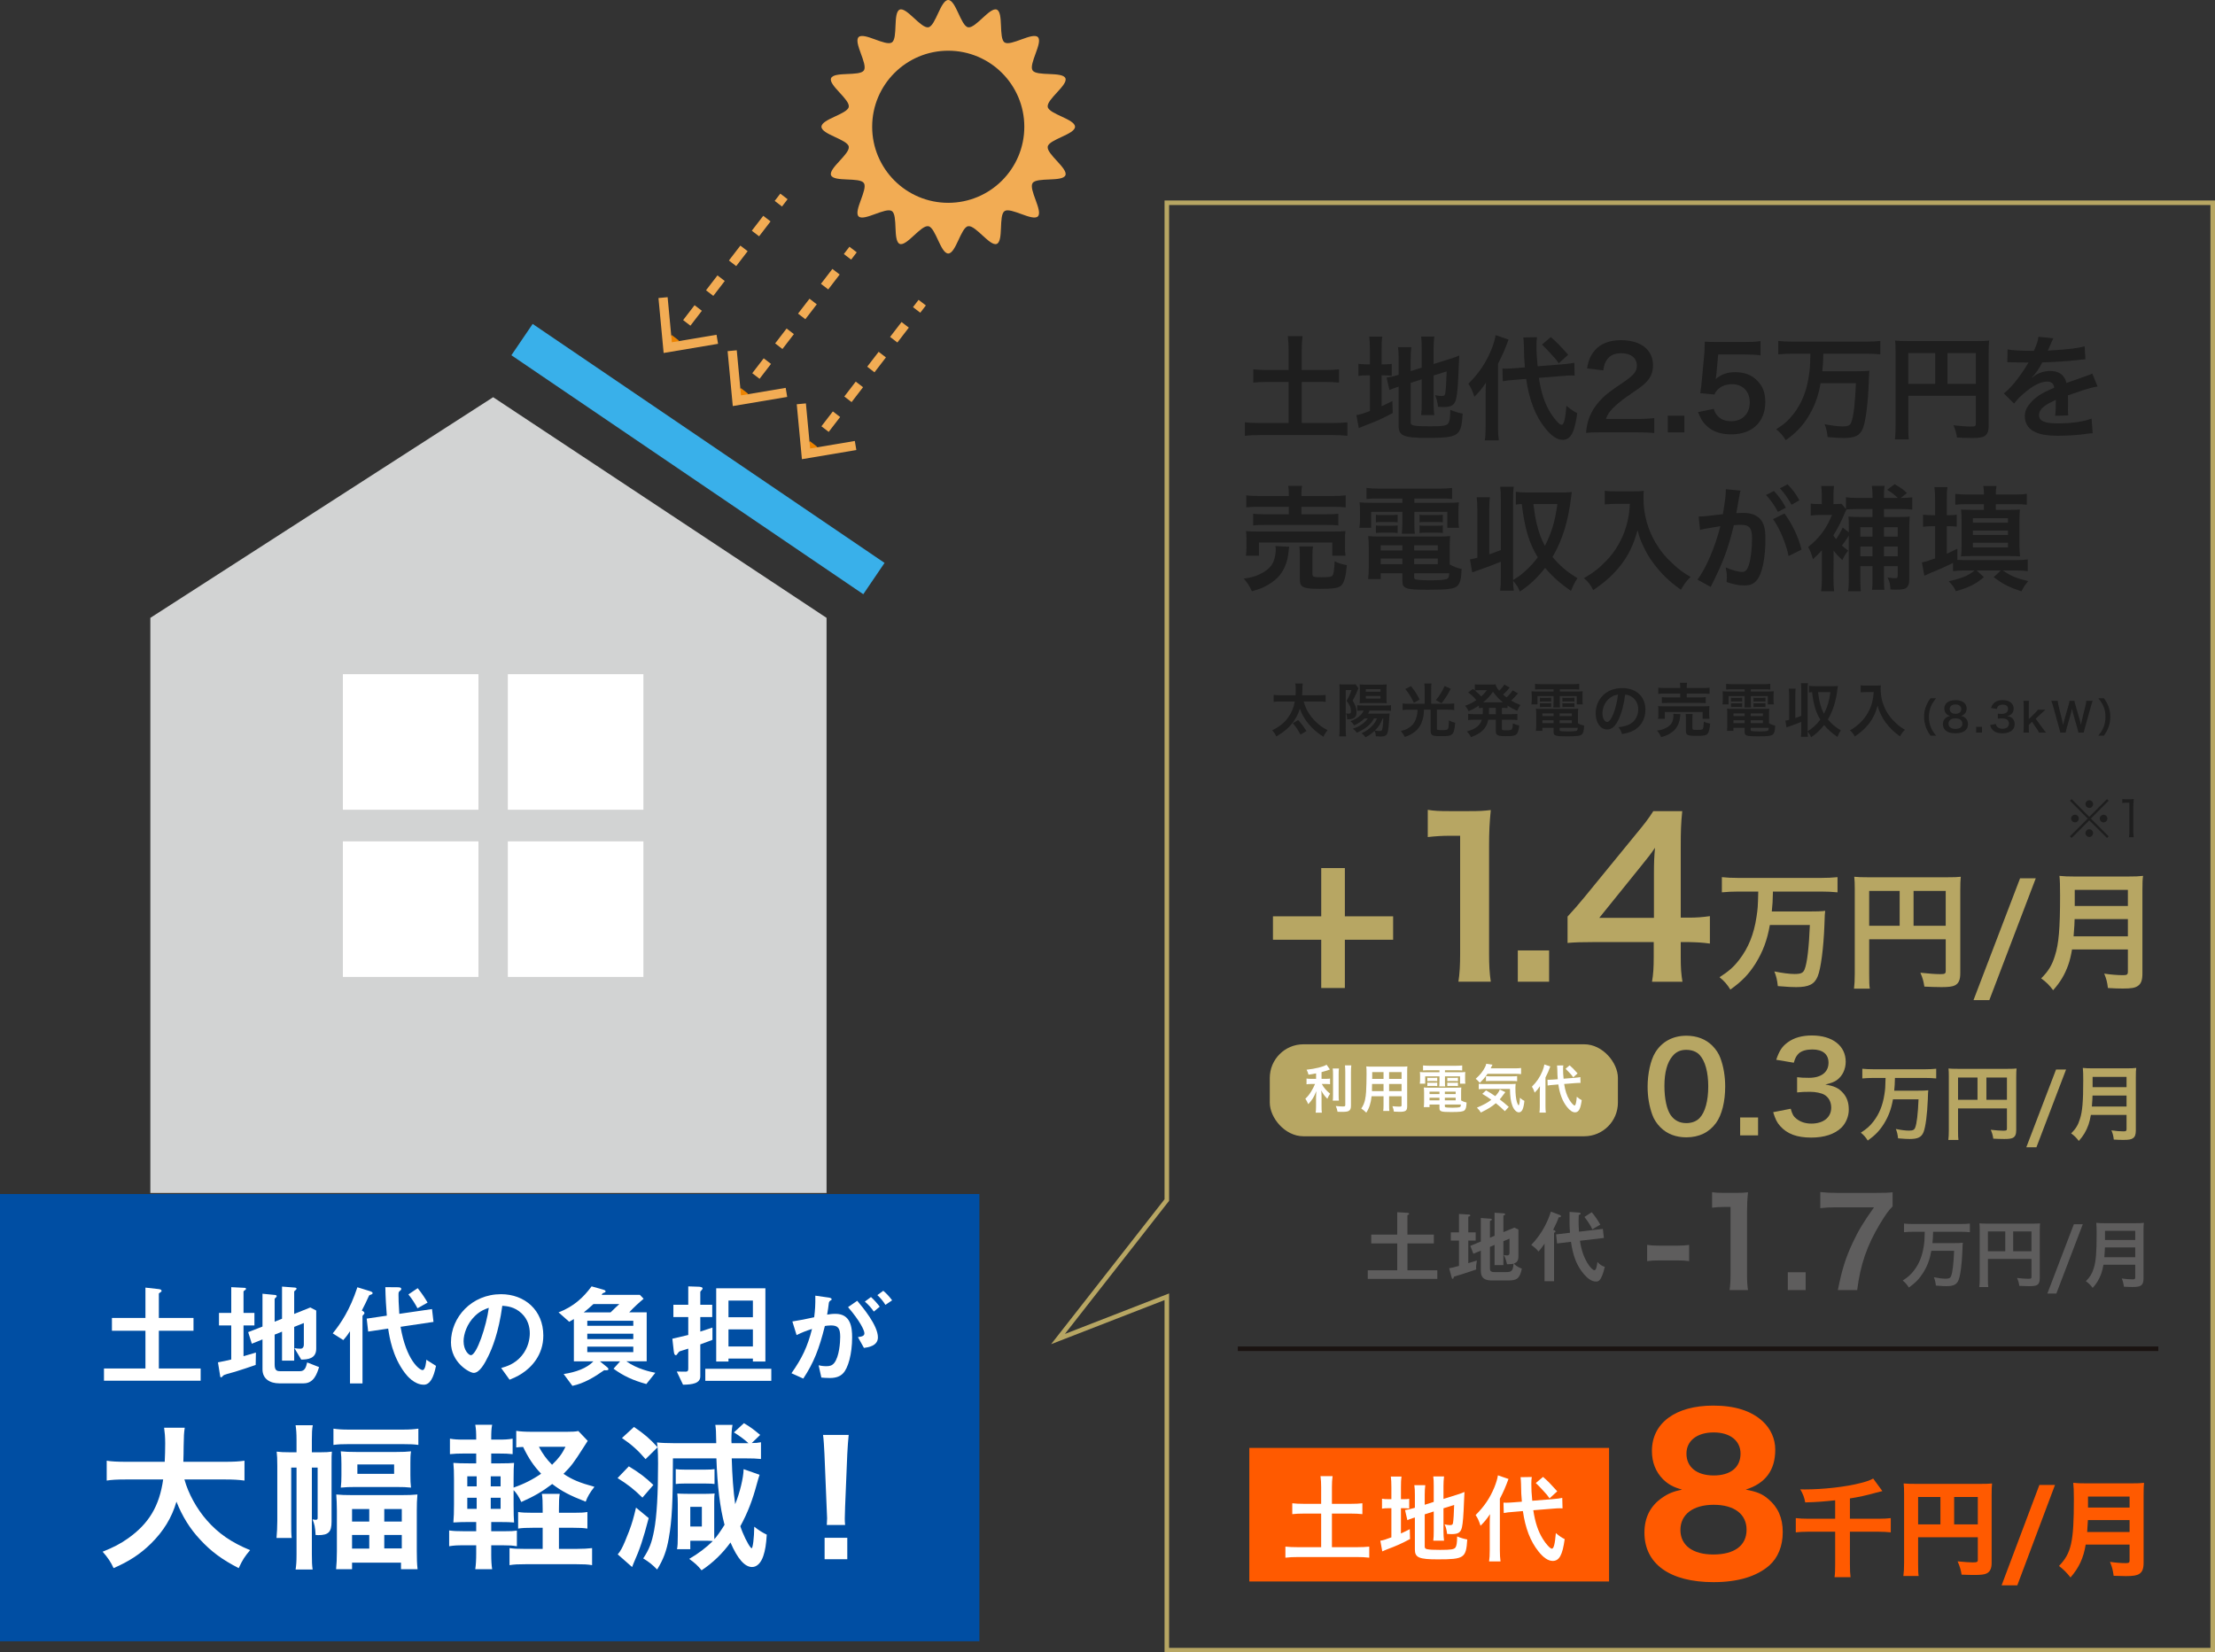 <?xml version="1.0" encoding="UTF-8"?><svg id="_レイヤー_1" xmlns="http://www.w3.org/2000/svg" viewBox="0 0 487.341 363.641"><rect x="0" y="0" width="487.341" height="363.641" fill="#333333" stroke="none"/><defs><style>.cls-1{fill:#1e1e1e;}.cls-1,.cls-2,.cls-3,.cls-4,.cls-5,.cls-6,.cls-7,.cls-8{stroke-width:0px;}.cls-2{fill:#f2ac54;}.cls-3{fill:#d2d3d3;}.cls-9{stroke:#39b0ea;stroke-width:8.33px;}.cls-9,.cls-10,.cls-11,.cls-12,.cls-13,.cls-14{fill:none;stroke-miterlimit:10;}.cls-4{fill:#5e5d5d;}.cls-5{fill:#b7a663;}.cls-10{stroke:#1a1311;}.cls-6{fill:#004ea3;}.cls-7{fill:#ff5a00;}.cls-11{stroke:#ec8300;}.cls-11,.cls-12,.cls-14{stroke-width:2.022px;}.cls-8{fill:#fff;}.cls-12,.cls-14{stroke:#f2ac54;}.cls-13{stroke:#b7a663;}.cls-14{stroke-dasharray:0 0 4.134 4.134;}</style></defs><path class="cls-7" d="M389.035,329.877c2.15,1.785,3.203,4.164,3.203,7.276s-1.053,5.674-2.975,7.368c-2.791,2.425-6.909,3.661-12.264,3.661-9.61,0-15.192-4.027-15.192-10.891,0-3.295,1.281-5.857,3.844-7.642,1.373-.961,2.471-1.418,4.438-1.831-1.968-.549-3.021-1.144-4.21-2.288-1.602-1.647-2.425-3.707-2.425-6.223,0-6.132,5.171-9.976,13.499-9.976,4.759,0,8.329,1.144,10.846,3.432,1.784,1.647,2.791,3.844,2.791,6.269,0,4.531-2.15,7.414-6.498,8.786,2.426.458,3.615.915,4.942,2.059ZM369.724,336.696c0,3.386,2.7,5.4,7.23,5.4,4.668,0,7.322-1.968,7.322-5.446,0-3.432-2.7-5.491-7.23-5.491s-7.322,2.105-7.322,5.537ZM371.051,319.901c0,2.975,2.288,4.805,5.995,4.805s5.903-1.785,5.903-4.805c0-2.837-2.288-4.667-5.903-4.667-3.661,0-5.995,1.831-5.995,4.667Z"/><path class="cls-7" d="M403.768,330.174c-2.626.277-4.009.392-6.589.461-.185-1.083-.484-1.843-1.083-2.88.414.023.69.023.944.023,4.17,0,9.193-.576,12.419-1.429,1.405-.369,1.981-.576,2.673-.968l2.027,2.765q-.76.184-1.475.369c-1.843.53-3.939.991-5.668,1.244v4.47h6.268c1.175,0,2.004-.046,2.719-.138v3.134c-.83-.092-1.637-.138-2.696-.138h-6.29v7.119c0,1.406.046,2.143.139,2.88h-3.525c.115-.83.138-1.497.138-2.926v-7.073h-5.967c-1.107,0-1.82.046-2.696.138v-3.134c.829.092,1.566.138,2.696.138h5.967v-4.055Z"/><path class="cls-7" d="M422.021,344.068c0,1.429.023,2.212.115,2.765h-3.363c.115-.852.161-1.636.161-2.88v-15.184c0-1.014-.023-1.636-.093-2.304.807.069,1.452.092,2.766.092h13.985c1.405,0,2.074-.023,2.696-.092-.069.691-.093,1.314-.093,2.696v14.838c0,1.175-.368,1.912-1.083,2.258-.483.254-1.29.346-2.673.346-.76,0-1.819-.023-2.856-.069-.161-1.083-.392-1.82-.876-2.926,1.359.138,2.696.23,3.295.23.968,0,1.152-.092,1.152-.553v-4.977h-13.134v5.76ZM426.929,329.437h-4.908v6.037h4.908v-6.037ZM435.154,335.473v-6.037h-5.207v6.037h5.207Z"/><path class="cls-7" d="M452.14,326.787l-8.295,22.096h-3.456l8.317-22.096h3.434Z"/><path class="cls-7" d="M458.893,339.921c-.483,2.926-1.451,5.046-3.341,7.234-.829-1.06-1.497-1.728-2.534-2.534,2.719-2.834,3.271-5.253,3.271-14.723,0-1.774-.046-2.742-.138-3.571.875.092,1.59.115,2.834.115h9.976c1.359,0,2.027-.023,2.765-.115-.069.622-.092,1.29-.092,2.742v14.792c0,1.336-.254,2.027-.922,2.488-.576.369-1.337.507-3.019.507-.714,0-1.52-.023-2.649-.069-.184-1.29-.346-1.958-.807-3.064,1.244.184,2.558.276,3.48.276.668,0,.829-.115.829-.553v-3.525h-9.654ZM468.547,337.155v-2.627h-9.17c-.046.783-.093,1.613-.161,2.627h9.331ZM468.547,331.764v-2.419h-9.147v2.419h9.147Z"/><rect class="cls-7" x="274.875" y="318.64" width="79.15" height="29.395"/><path class="cls-8" d="M290.679,327.252c0-.878-.041-1.635-.143-2.391h2.655c-.102.736-.143,1.471-.143,2.391v3.698h4.065c1.165,0,1.859-.041,2.636-.123v2.39c-.797-.082-1.553-.123-2.636-.123h-4.065v7.397h5.353c1.165,0,2.125-.041,2.861-.123v2.431c-.817-.102-1.717-.143-2.861-.143h-12.667c-1.165,0-2.104.041-2.922.143v-2.431c.756.082,1.696.123,2.922.123h4.944v-7.397h-3.698c-1.083,0-1.88.041-2.656.123v-2.39c.716.082,1.553.123,2.656.123h3.698v-3.698Z"/><path class="cls-8" d="M306.129,327.293c0-1.062-.041-1.716-.122-2.35h2.35c-.102.654-.123,1.226-.123,2.37v2.615h.449c.757,0,1.042-.02,1.369-.081v2.145c-.429-.061-.797-.082-1.43-.082h-.389v5.558c.797-.368,1.021-.47,1.941-.94l.061,2.166c-1.858,1.001-2.962,1.492-5.046,2.268-.572.225-.756.307-1.062.45l-.429-2.35c.612-.082,1.205-.266,2.431-.736v-6.416h-.47c-.776,0-1.103.021-1.594.102v-2.186c.449.082.797.102,1.594.102h.47v-2.635ZM313.464,340.307c0,.409.143.552.593.633.531.102,1.287.143,2.778.143,2.432,0,3.085-.102,3.392-.531.245-.347.368-1.042.368-2.431.653.286,1.532.552,2.227.674-.245,4.086-.674,4.372-6.497,4.372-4.127,0-5.026-.388-5.026-2.186v-7.028c-.184.061-.326.102-.408.123-.613.204-.838.286-1.246.47l-.511-2.227c.572-.082,1.287-.225,1.981-.449l.184-.062v-2.799c0-.98-.02-1.491-.122-2.165h2.411c-.082.654-.123,1.247-.123,2.084v2.227l1.982-.633v-3.555c0-.94-.02-1.369-.102-2.043h2.37c-.082.674-.123,1.328-.123,2.084v2.86l2.942-.919c.797-.245,1.124-.368,1.676-.613-.041.899-.061,1.042-.103,2.145-.101,2.881-.245,4.74-.449,5.619-.266,1.165-.817,1.512-2.309,1.512-.266,0-.45,0-.961-.041-.102-.878-.245-1.471-.552-2.105.471.102.838.164,1.145.164.511,0,.634-.082.715-.511.103-.674.185-1.941.245-3.923l-2.35.735v5.087c0,.838.041,1.41.123,2.043h-2.37c.082-.695.102-1.144.102-2.104v-4.331l-1.982.633v7.049Z"/><path class="cls-8" d="M327.771,335.567c0-1.042.02-1.573.061-2.35-.816,1.206-1.103,1.553-2.084,2.554-.408-1.206-.612-1.655-1.082-2.35,1.879-1.88,3.126-3.698,4.106-6.068.408-1.001.694-1.961.797-2.676l2.329.797c-.634,1.716-1.083,2.778-1.9,4.352v11.319c0,1.001.041,1.716.143,2.472h-2.514c.102-.695.143-1.369.143-2.513v-5.537ZM337.353,332.359c.409,2.676,1.042,4.597,2.084,6.293.694,1.144,1.635,2.166,2.002,2.166.409,0,.675-1.001.879-3.433.817.695,1.246.981,1.941,1.328-.471,3.494-1.186,4.802-2.636,4.802-.981,0-2.043-.715-3.126-2.084-1.798-2.247-2.901-5.149-3.433-8.888l-2.166.184c-.898.062-1.409.123-2.043.245l-.062-2.288c.327.02.49.02.634.02.388,0,1.042-.041,1.553-.082l1.859-.143c-.144-1.634-.144-1.839-.185-3.882,0-.409-.061-1.164-.102-1.512l2.472-.041c-.081.429-.102.837-.102,1.532,0,1.206.041,2.064.204,3.698l4.372-.348c1.206-.102,1.655-.163,2.227-.286l.061,2.309c-.326-.02-.47-.02-.592-.02-.327,0-.838.02-1.512.082l-4.332.347ZM339.498,325.024c1.143,1.001,1.409,1.267,3.126,3.167l-1.696,1.553c-.47-.695-.571-.797-1.491-1.798q-.96-1.042-1.532-1.573l1.594-1.349Z"/><polygon class="cls-3" points="181.858 262.537 33.08 262.537 33.08 135.973 108.503 87.413 181.858 135.973 181.858 262.537"/><rect class="cls-8" x="75.44" y="148.37" width="29.83" height="29.831"/><rect class="cls-8" x="111.734" y="148.37" width="29.83" height="29.831"/><rect class="cls-8" x="75.44" y="185.161" width="29.83" height="29.83"/><rect class="cls-8" x="111.734" y="185.161" width="29.83" height="29.83"/><path class="cls-5" d="M320.879,216.047c.283-1.839.378-3.679.378-6.131v-25.988h-2.265c-1.745,0-3.112.094-4.857.283v-5.99c1.462.236,2.499.283,4.716.283h4.34c2.405,0,3.112-.047,4.811-.236-.283,2.783-.377,4.952-.377,7.782v23.865c0,2.5.094,4.198.377,6.131h-7.122Z"/><path class="cls-5" d="M333.946,216.047v-6.886h6.887v6.886h-6.887Z"/><path class="cls-5" d="M376.208,207.652c-1.745-.236-2.735-.283-4.716-.33h-1.698v3.349c0,2.405.094,3.632.377,5.377h-6.697c.283-1.651.377-3.113.377-5.471v-3.254h-13.064c-2.782,0-4.292.047-5.895.189v-5.801c1.603-1.745,2.122-2.358,3.773-4.339l11.178-13.678c2.075-2.5,2.83-3.49,3.915-5.188h6.367c-.283,2.736-.33,4.386-.33,7.971v15.47h1.65c1.887,0,3.019-.094,4.764-.33v6.037ZM363.898,192.229c0-2.217.047-3.726.235-5.66-.943,1.368-1.509,2.123-3.207,4.198l-9.056,11.225h12.027v-9.763Z"/><path class="cls-5" d="M382.496,196.206c-1.302,0-2.49.056-3.651.17v-3.34c1.048.113,2.236.17,3.623.17h18.2c1.358,0,2.519-.057,3.623-.17v3.34c-1.103-.113-2.321-.17-3.595-.17h-10.614c-.057,2.208-.085,2.83-.255,4.387h8.124c1.67,0,2.773-.028,3.623-.142-.085.651-.085.679-.17,3.198-.198,4.982-.765,9.482-1.472,11.209-.708,1.755-1.953,2.378-4.756,2.378-.934,0-1.528-.028-4.02-.226-.142-1.274-.31-2.095-.764-3.227,1.642.34,3.34.566,4.443.566,1.388,0,1.896-.226,2.208-1.019.566-1.387.963-4.84,1.16-9.765h-8.803c-.594,3.368-1.528,5.859-3.142,8.463-1.5,2.377-3,3.934-5.548,5.746-.651-1.076-1.358-1.897-2.378-2.717,2.066-1.33,3.114-2.264,4.359-3.878,1.982-2.576,3.198-5.576,3.765-9.341.283-1.868.311-2.151.396-5.633h-4.359Z"/><path class="cls-5" d="M411.253,214.293c0,1.783.028,2.632.142,3.283h-3.481c.113-.906.17-1.925.17-3.397v-18.511c0-1.189-.028-1.896-.113-2.717.905.085,1.642.113,3.142.113h17.209c1.558,0,2.406-.028,3.086-.113-.085.821-.113,1.557-.113,3.085v18.144c0,1.444-.34,2.236-1.161,2.661-.537.283-1.443.396-2.972.396-1.104,0-2.66-.057-3.765-.113-.17-1.104-.368-1.896-.877-3.057,1.868.198,3.283.311,4.302.311,1.105,0,1.274-.085,1.274-.764v-6.906h-16.842v7.586ZM417.961,196.064h-6.708v7.671h6.708v-7.671ZM428.095,203.735v-7.671h-7.077v7.671h7.077Z"/><path class="cls-5" d="M447.906,193.29l-10.218,26.805h-3.481l10.246-26.805h3.453Z"/><path class="cls-5" d="M455.888,208.943c-.254,1.444-.48,2.378-.82,3.368-.765,2.151-1.727,3.793-3.34,5.605-.821-1.104-1.528-1.812-2.633-2.604,1.585-1.585,2.378-2.859,3.029-4.982.849-2.632,1.132-5.944,1.132-13.303,0-2.038-.028-3.283-.142-4.274,1.104.113,1.868.142,3.312.142h11.804c1.557,0,2.32-.028,3.283-.142-.113.764-.142,1.529-.142,3.199v18.342c0,1.415-.311,2.236-1.019,2.689-.623.424-1.416.566-3.284.566-.905,0-1.84-.028-3.283-.113-.17-1.359-.34-2.01-.82-3.17,1.443.226,3,.34,4.16.34.85,0,1.048-.142,1.048-.764v-4.897h-12.285ZM468.173,206.056v-3.793h-11.719c0,.877-.057,1.5-.227,3.793h11.945ZM468.173,199.376v-3.538h-11.69v3.538h11.69Z"/><path class="cls-5" d="M295.894,217.431h-5.198v-10.621h-10.621v-5.154h10.621v-10.621h5.198v10.621h10.621v5.154h-10.621v10.621Z"/><path class="cls-5" d="M365.34,248.106c-.811-.81-1.432-1.756-1.782-2.728-.702-1.918-1.054-4.024-1.054-6.212,0-2.863.648-5.834,1.647-7.481,1.459-2.431,3.89-3.754,6.888-3.754,2.295,0,4.267.756,5.698,2.188.811.81,1.432,1.755,1.782,2.728.702,1.89,1.054,4.051,1.054,6.266,0,3.322-.729,6.239-1.999,7.994-1.512,2.107-3.754,3.187-6.562,3.187-2.296,0-4.24-.756-5.672-2.188ZM373.955,246.027c1.216-1.27,1.891-3.781,1.891-6.941,0-3.133-.675-5.591-1.891-6.914-.647-.729-1.728-1.134-2.943-1.134-1.297,0-2.242.432-3.025,1.377-1.187,1.404-1.782,3.619-1.782,6.563,0,2.836.514,5.185,1.378,6.428.837,1.188,1.972,1.756,3.457,1.756,1.187,0,2.241-.405,2.916-1.134Z"/><path class="cls-5" d="M382.865,249.862v-3.943h3.943v3.943h-3.943Z"/><path class="cls-5" d="M393.991,244.001c.351,1.242.594,1.675,1.269,2.215.891.702,1.972,1.053,3.268,1.053,2.674,0,4.375-1.377,4.375-3.511,0-1.242-.54-2.268-1.512-2.836-.648-.378-1.918-.648-3.106-.648s-1.972.027-2.89.135v-3.349c.864.108,1.458.135,2.62.135,2.7,0,4.294-1.242,4.294-3.322,0-1.864-1.27-2.917-3.565-2.917-1.323,0-2.296.297-2.943.837-.54.513-.811.972-1.135,2.08l-3.862-.648c.676-1.999,1.297-2.944,2.566-3.862,1.377-.999,3.133-1.485,5.293-1.485,4.511,0,7.428,2.269,7.428,5.78,0,1.62-.702,3.106-1.864,3.97-.594.459-1.187.675-2.619,1.053,1.917.297,2.917.756,3.862,1.809.891.999,1.296,2.134,1.296,3.727,0,1.459-.621,2.944-1.62,3.943-1.485,1.431-3.754,2.188-6.644,2.188-3.159,0-5.32-.81-6.859-2.566-.676-.756-1.026-1.458-1.513-3.025l3.862-.756Z"/><path class="cls-5" d="M412.078,237.224c-.832,0-1.592.036-2.333.109v-2.134c.669.073,1.429.109,2.314.109h11.627c.868,0,1.609-.036,2.314-.109v2.134c-.705-.072-1.482-.109-2.297-.109h-6.78c-.036,1.41-.055,1.808-.163,2.803h5.189c1.067,0,1.772-.018,2.314-.09-.054.416-.054.434-.108,2.043-.126,3.182-.488,6.057-.94,7.16-.451,1.121-1.247,1.519-3.037,1.519-.597,0-.976-.018-2.567-.145-.091-.813-.199-1.338-.488-2.061,1.049.217,2.134.362,2.839.362.886,0,1.211-.145,1.41-.651.361-.886.614-3.092.741-6.238h-5.623c-.38,2.152-.976,3.743-2.008,5.406-.958,1.519-1.916,2.513-3.544,3.671-.415-.687-.867-1.211-1.519-1.736,1.32-.85,1.989-1.447,2.784-2.477,1.267-1.646,2.044-3.562,2.405-5.967.181-1.193.199-1.374.253-3.598h-2.784Z"/><path class="cls-5" d="M430.805,248.778c0,1.139.018,1.682.09,2.098h-2.224c.072-.579.108-1.23.108-2.17v-11.825c0-.759-.019-1.211-.072-1.736.578.054,1.049.073,2.007.073h10.994c.994,0,1.536-.018,1.971-.073-.055.524-.072.995-.072,1.971v11.59c0,.922-.217,1.428-.741,1.7-.344.181-.923.253-1.899.253-.705,0-1.699-.036-2.404-.072-.108-.705-.235-1.212-.56-1.953,1.193.126,2.098.199,2.748.199.705,0,.813-.055.813-.488v-4.412h-10.758v4.846ZM435.09,237.134h-4.285v4.9h4.285v-4.9ZM441.563,242.034v-4.9h-4.519v4.9h4.519Z"/><path class="cls-5" d="M454.575,235.362l-6.527,17.123h-2.225l6.546-17.123h2.206Z"/><path class="cls-5" d="M460.031,245.361c-.162.922-.307,1.519-.523,2.152-.488,1.374-1.104,2.423-2.134,3.58-.524-.705-.976-1.157-1.682-1.663,1.013-1.013,1.518-1.826,1.935-3.182.542-1.682.724-3.797.724-8.499,0-1.302-.019-2.097-.091-2.73.705.072,1.193.09,2.115.09h7.54c.995,0,1.483-.018,2.098-.09-.072.488-.09.976-.09,2.043v11.717c0,.904-.199,1.429-.651,1.718-.397.271-.904.362-2.098.362-.578,0-1.175-.018-2.098-.073-.108-.868-.217-1.284-.524-2.025.923.145,1.917.217,2.658.217.543,0,.669-.09.669-.488v-3.128h-7.848ZM467.879,243.517v-2.423h-7.485c0,.561-.036.958-.145,2.423h7.63ZM467.879,239.249v-2.26h-7.468v2.26h7.468Z"/><rect class="cls-5" x="279.376" y="229.818" width="76.595" height="20.242" rx="7.404" ry="7.404"/><path class="cls-8" d="M289.565,236.22c-.743.149-.983.183-1.669.286-.092-.388-.206-.663-.423-1.097,1.886-.194,3.691-.64,4.4-1.097l.742,1.051c-.822.286-1.349.446-1.851.583v1.474h.915c.411,0,.697-.011.96-.057v1.246c-.286-.046-.561-.057-.983-.057h-.834c.445.823.982,1.451,1.828,2.137-.228.309-.457.743-.605,1.12-.674-.686-.926-1.04-1.337-1.829.034.389.057.857.057,1.44v1.989c0,.72.012,1.052.069,1.451h-1.36c.057-.423.08-.8.08-1.451v-1.909c0-.457.022-.983.057-1.371-.331.834-.491,1.154-.776,1.611-.32.491-.561.8-.995,1.257-.228-.537-.399-.857-.64-1.2.491-.457.857-.903,1.246-1.531.297-.48.742-1.326.892-1.714h-.823c-.446,0-.731.023-1.052.069v-1.269c.297.057.561.069,1.074.069h1.029v-1.2ZM294.594,235.146c-.058.377-.068.709-.068,1.383v4.32c0,.731.011,1.017.057,1.36h-1.349c.046-.331.058-.571.058-1.337v-4.343c0-.663-.012-.983-.068-1.383h1.371ZM297.314,234.461c-.057.457-.08.903-.08,1.554v7.349c0,.606-.148.937-.514,1.131-.274.149-.663.194-1.589.194-.286,0-.457,0-.846-.023-.092-.514-.183-.777-.389-1.269.651.069,1.086.103,1.509.103.503,0,.583-.046.583-.343v-7.143c0-.571-.023-1.051-.069-1.554h1.395Z"/><path class="cls-8" d="M301.776,241.249c-.16,1.52-.503,2.594-1.166,3.612-.48-.457-.64-.583-1.108-.903.411-.594.674-1.2.834-1.931.114-.537.194-1.132.229-1.749.058-.96.102-2.583.102-3.931,0-.823-.011-1.189-.057-1.657.4.034.697.046,1.314.046h6.411c.641,0,.96-.011,1.314-.046-.034.389-.046.674-.046,1.291v7.509c0,.948-.343,1.188-1.645,1.188-.354,0-.937-.023-1.28-.046-.057-.434-.137-.709-.319-1.189.571.057,1.074.092,1.439.092.469,0,.571-.046.571-.286v-2h-2.742v1.874c0,.663.011,1.029.057,1.36h-1.349c.046-.343.068-.674.068-1.348v-1.886h-2.628ZM304.404,238.552h-2.525c0,.331-.012.56-.012.72-.011.537-.011.617-.011.846h2.548v-1.566ZM304.404,235.935h-2.491v1.177l-.012.32h2.503v-1.497ZM308.37,237.432v-1.497h-2.742v1.497h2.742ZM308.37,240.118v-1.566h-2.742v1.566h2.742Z"/><path class="cls-8" d="M314.296,235.535c-.503,0-.823.011-1.2.046v-1.109c.411.046.811.069,1.292.069h6.034c.514,0,.902-.023,1.291-.069v1.109c-.377-.034-.663-.046-1.177-.046h-2.617v.434h3.062c.766,0,1.086-.011,1.417-.046-.045.286-.045.503-.045.937v.72c0,.4.011.594.057.903h-1.177v-1.612h-3.314v1.132c0,.549,0,.766.046,1.074h-1.314c.034-.331.057-.606.057-1.074v-1.132h-3.142v1.612h-1.188c.046-.309.068-.514.068-.903v-.72c0-.411-.012-.64-.046-.937.32.034.641.046,1.406.046h2.902v-.434h-2.411ZM321.473,242.175c.4.229.743.354,1.2.457-.034.994-.16,1.474-.457,1.726-.331.286-.982.366-2.938.366-2.239,0-2.571-.114-2.571-.88v-.777h-2.183v.583h-1.268c.046-.354.068-.72.068-1.131v-2.103c0-.434-.022-.754-.057-1.097.309.034.594.046,1.085.046h6.035c.514,0,.822-.011,1.131-.046-.034.309-.046.594-.046,1.109v1.748ZM314.044,237.169c.184.034.274.034.595.034h1.006c.251,0,.435-.012.583-.034v.766c-.184-.023-.309-.034-.583-.034h-1.006c-.274,0-.411.012-.595.034v-.766ZM314.044,238.244c.184.034.274.034.595.034h1.006c.263,0,.435-.011.583-.034v.766c-.16-.023-.298-.034-.583-.034h-1.006c-.286,0-.4.011-.595.034v-.766ZM314.524,240.244v.526h2.183v-.526h-2.183ZM314.524,241.581v.572h2.183v-.572h-2.183ZM317.896,240.769h2.378v-.526h-2.378v.526ZM317.896,242.152h2.378v-.572h-2.378v.572ZM317.896,243.478c0,.091.023.149.08.171.148.08.685.126,1.611.126.835,0,1.44-.057,1.623-.148.138-.069.184-.172.218-.56h-3.532v.411ZM318.433,237.169c.172.034.274.034.595.034h1.166c.263,0,.423-.012.583-.034v.766c-.194-.023-.309-.034-.583-.034h-1.166c-.274,0-.423.012-.595.034v-.766ZM318.433,238.244c.172.034.274.034.595.034h1.166c.263,0,.434-.011.583-.034v.766c-.172-.023-.298-.034-.583-.034h-1.166c-.286,0-.4.011-.595.034v-.766Z"/><path class="cls-8" d="M327.272,236.312c-.503.754-1.006,1.337-1.703,1.988-.297-.377-.537-.617-.891-.891.971-.857,1.6-1.646,2.068-2.583.148-.286.217-.48.251-.72l1.372.206q-.103.194-.4.8h5.268c.651,0,1.052-.023,1.429-.08v1.349c-.377-.046-.822-.068-1.429-.068h-5.966ZM331.101,244.541c-.686-.663-1.2-1.131-1.989-1.76-.88.754-1.657,1.246-3.303,2.057-.228-.4-.399-.617-.857-1.074,1.555-.663,2.332-1.086,3.166-1.737-.697-.515-1.086-.766-1.988-1.303l.834-.766c.835.48,1.212.72,2.023,1.269.537-.572.857-1.04.994-1.463l1.223.583c-.114.126-.24.297-.491.64-.274.388-.457.628-.743.949.697.549,1.268,1.017,1.989,1.657l-.857.949ZM326.666,239.638c-.595,0-.972.023-1.314.069v-1.2c.263.046.537.057.983.057h5.806c.754,0,.994-.011,1.337-.046-.046.366-.057.663-.057,1.04,0,1.211.114,2.206.319,2.937.138.446.206.594.4.777.16-.217.24-.754.274-1.691.377.354.605.503.982.686-.183,1.794-.537,2.526-1.234,2.526-.514,0-1.097-.594-1.417-1.463-.354-.937-.503-2.012-.525-3.691h-5.555ZM326.94,236.826c.148.023.514.046.857.046h4.788c.571,0,.96-.023,1.212-.057v1.132c-.343-.046-.641-.057-1.212-.057h-4.559c-.469,0-.777.011-1.086.046v-1.109Z"/><path class="cls-8" d="M338.786,240.346c0-.583.011-.88.034-1.314-.457.674-.617.869-1.166,1.428-.228-.674-.343-.926-.605-1.314,1.051-1.052,1.748-2.069,2.297-3.394.228-.56.389-1.097.445-1.497l1.304.446c-.354.96-.606,1.554-1.063,2.434v6.331c0,.56.023.96.08,1.383h-1.405c.057-.388.08-.766.08-1.406v-3.097ZM344.146,238.552c.228,1.497.583,2.571,1.166,3.52.389.64.914,1.211,1.12,1.211.229,0,.377-.56.491-1.92.457.388.697.549,1.086.743-.263,1.954-.663,2.686-1.475,2.686-.549,0-1.143-.4-1.748-1.165-1.006-1.257-1.623-2.88-1.92-4.972l-1.212.103c-.503.034-.788.069-1.143.137l-.034-1.28c.183.012.273.012.354.012.218,0,.583-.023.869-.046l1.04-.08c-.08-.914-.08-1.029-.103-2.171,0-.229-.034-.652-.057-.846l1.383-.023c-.046.24-.057.468-.057.857,0,.674.022,1.154.114,2.069l2.445-.194c.675-.057.926-.091,1.246-.16l.034,1.291c-.183-.011-.263-.011-.332-.011-.183,0-.468.011-.846.046l-2.423.194ZM345.346,234.449c.64.56.789.708,1.749,1.771l-.949.869c-.263-.389-.319-.446-.834-1.006q-.537-.583-.857-.88l.892-.754Z"/><line class="cls-9" x1="192.279" y1="127.323" x2="114.855" y2="74.734"/><path class="cls-1" d="M286.837,154.371c.309,1.185.837,2.28,1.584,3.258.502.657,1.107,1.288,1.79,1.842.618.502,1.03.773,1.88,1.21-.412.489-.631.837-.914,1.455-1.378-.888-2.369-1.739-3.245-2.795-.863-1.03-1.481-2.099-1.944-3.387-.31,1.069-.761,1.983-1.417,2.872-.953,1.301-1.996,2.202-3.748,3.246-.283-.567-.502-.902-.901-1.365,1.546-.76,2.614-1.597,3.465-2.769.76-1.043,1.262-2.228,1.493-3.567h-3.026c-.837,0-1.172.013-1.622.09v-1.545c.399.065.862.09,1.622.09h3.194c.025-.425.038-.644.038-1.288,0-.541-.038-.94-.103-1.287h1.648c-.077.476-.09.669-.09,1.519-.014.296-.014.554-.052,1.056h3.541c.734,0,1.198-.026,1.623-.09v1.545c-.489-.064-.889-.09-1.609-.09h-3.207ZM286.142,161.661c-.683-1.224-.992-1.674-1.713-2.511l1.197-.682c.631.695,1.236,1.494,1.829,2.408l-1.313.786Z"/><path class="cls-1" d="M294.737,151.95c0-.412-.014-.914-.052-1.352.244.026.515.039,1.03.039h1.43c.566,0,.85-.013,1.107-.052l.631.876q-.09.206-.464,1.095c-.231.541-.528,1.12-.824,1.623.67,1.069.863,1.636.863,2.563,0,.695-.155,1.043-.593,1.288-.309.18-.747.271-1.301.271-.038,0-.102,0-.18-.013-.026-.696-.078-.914-.258-1.301.219.051.386.064.579.064.451,0,.528-.09.528-.618,0-.696-.231-1.223-.953-2.202.451-.747.837-1.61,1.069-2.37h-1.263v8.435c0,.773.026,1.404.077,1.764h-1.507c.052-.361.078-.966.078-1.79v-8.319ZM302.297,158.106c-.348.67-.683,1.095-1.198,1.558-.695.631-1.351,1.03-2.562,1.584-.296-.399-.502-.618-.876-.889.863-.283,1.288-.489,1.919-.927.631-.438.992-.799,1.352-1.327h-.722c-.67.67-1.197,1.018-2.292,1.533-.231-.399-.451-.657-.799-.915,1.069-.425,1.739-.837,2.306-1.429.27-.283.399-.476.618-.914h-.516c-.45,0-.708.013-.901.052v-1.236c.322.039.76.064,1.326.064h4.726c.683,0,1.043-.013,1.365-.077v1.249c-.36-.039-.747-.052-1.365-.052h-3.335c-.181.374-.206.438-.335.67h3.58c.643,0,.863-.013,1.146-.038-.026.142-.052.631-.155,2.176-.077,1.288-.219,2.048-.437,2.395-.219.361-.631.502-1.403.502-.258,0-.632-.013-1.018-.052-.039-.489-.142-.876-.297-1.185-.605.58-1.107.94-1.982,1.404-.258-.373-.528-.631-.902-.863,1.146-.567,1.727-.979,2.409-1.713.463-.489.721-.901,1.017-1.571h-.669ZM300.326,154.719c-.477,0-.889.013-1.185.052.038-.348.051-.721.051-1.236v-1.751c0-.554-.013-.773-.051-1.172.36.052.695.065,1.313.065h3.284c.631,0,.991-.013,1.365-.065-.039.386-.052.631-.052,1.275v1.648c0,.567.013.902.052,1.224-.349-.039-.58-.039-1.159-.039h-3.619ZM300.507,152.233h3.219v-.579h-3.219v.579ZM300.507,153.74h3.219v-.567h-3.219v.567ZM304.202,158.106c-.386,1.095-.824,1.777-1.699,2.666.477.064.837.103,1.12.103.399,0,.476-.116.593-.902.064-.502.128-1.275.128-1.868h-.142Z"/><path class="cls-1" d="M313.456,151.731c0-.502-.026-.914-.077-1.3h1.584c-.064.36-.077.76-.077,1.3v3.155h3.593c.528,0,1.005-.026,1.48-.077v1.442c-.398-.051-.824-.077-1.455-.077h-2.356v4.147c0,.335.09.36,1.159.36.862,0,1.159-.064,1.262-.283.142-.27.193-.695.232-1.867.566.309.746.373,1.364.528-.115,1.584-.309,2.228-.76,2.589-.348.283-.824.361-2.356.361-1.983,0-2.279-.155-2.279-1.224v-4.61h-1.468c-.039,1.095-.116,1.61-.361,2.37-.335,1.12-.889,1.906-1.79,2.589-.605.464-1.145.734-2.061,1.043-.296-.554-.489-.85-.876-1.288,1.314-.348,2.151-.837,2.757-1.623.412-.528.721-1.339.85-2.189.038-.257.052-.412.065-.901h-1.842c-.528,0-.978.026-1.442.077v-1.442c.451.052.914.077,1.468.077h3.388v-3.155ZM310.442,150.997c.811,1.005,1.211,1.61,1.906,2.936l-1.263.734c-.695-1.417-1.043-1.983-1.892-3.039l1.249-.631ZM319.187,151.577c-.683,1.352-1.274,2.267-2.034,3.194l-1.236-.708c.798-.927,1.326-1.777,1.919-3.091l1.351.605Z"/><path class="cls-1" d="M326.25,155.775c-.399.013-.541.026-.863.051v-.567c-.76.515-1.236.785-2.267,1.249-.219-.464-.412-.773-.76-1.185.992-.373,1.597-.682,2.46-1.249-.722-.837-1.159-1.236-1.803-1.687l1.056-.786q.206.167.412.335v-1.339c.245.039.618.064,1.069.064h2.382c.605,0,.812-.013,1.107-.052.129.515.31.811.799,1.404.412-.412.502-.489.76-.824.181-.232.219-.27.271-.373q.064-.103.102-.168l1.185.657c-.039.052-.206.245-.503.593-.231.27-.631.67-.952.966.348.296.489.412.76.618.554-.502,1.03-1.056,1.339-1.558l1.185.67c-.077.077-.103.116-.36.399-.335.412-.708.785-1.159,1.185.695.412,1.121.618,2.061.979-.296.386-.373.528-.721,1.275-1.057-.489-1.43-.696-2.125-1.159v.554c-.387-.038-.618-.051-1.236-.051v1.391h2.048c.631,0,.966-.013,1.352-.077v1.378c-.399-.052-.772-.077-1.352-.077h-2.048v1.919c0,.27.013.296.206.348.167.051.386.064.824.064.708,0,1.018-.064,1.159-.245.115-.154.193-.579.231-1.288.502.245.876.373,1.391.451-.283,2.176-.515,2.37-2.987,2.37-1.752,0-2.164-.219-2.164-1.121v-2.498h-1.661c-.167.773-.412,1.339-.798,1.855-.644.85-1.417,1.365-3.001,1.983-.245-.476-.503-.85-.915-1.262,1.198-.335,1.816-.631,2.383-1.146.451-.399.722-.811.914-1.429h-1.648c-.592,0-.927.013-1.352.077v-1.378c.399.065.721.077,1.352.077h1.842c.014-.167.014-.258.014-.399l.013-.992ZM325.271,151.886c-.231,0-.515.013-.785.051.683.567.978.85,1.403,1.327.541-.489.876-.85,1.263-1.378h-1.881ZM330.409,154.564h.27c-.914-.747-1.48-1.339-2.189-2.331-.721,1.005-1.262,1.584-2.176,2.331h4.095ZM327.602,156.87v.296h1.507v-1.391h-1.493l-.014,1.095Z"/><path class="cls-1" d="M339.095,151.693c-.566,0-.927.013-1.351.052v-1.249c.463.051.914.077,1.455.077h6.8c.579,0,1.017-.026,1.455-.077v1.249c-.425-.039-.747-.052-1.326-.052h-2.949v.49h3.451c.863,0,1.224-.013,1.597-.052-.051.322-.051.567-.051,1.056v.811c0,.451.013.67.064,1.017h-1.327v-1.816h-3.734v1.275c0,.618,0,.863.052,1.211h-1.481c.039-.373.064-.683.064-1.211v-1.275h-3.542v1.816h-1.339c.052-.348.077-.579.077-1.017v-.811c0-.464-.013-.721-.052-1.056.36.039.722.052,1.584.052h3.271v-.49h-2.718ZM347.183,159.175c.451.258.837.399,1.353.515-.039,1.12-.181,1.661-.516,1.945-.373.322-1.107.412-3.309.412-2.524,0-2.897-.129-2.897-.992v-.876h-2.46v.657h-1.43c.052-.399.077-.811.077-1.275v-2.37c0-.489-.025-.85-.063-1.236.348.039.669.051,1.223.051h6.8c.58,0,.928-.013,1.275-.051-.039.348-.052.67-.052,1.249v1.97ZM338.812,153.534c.206.039.31.039.67.039h1.133c.284,0,.49-.013.657-.039v.863c-.206-.026-.348-.039-.657-.039h-1.133c-.308,0-.464.013-.67.039v-.863ZM338.812,154.745c.206.038.31.038.67.038h1.133c.297,0,.49-.013.657-.038v.863c-.181-.026-.335-.039-.657-.039h-1.133c-.322,0-.451.013-.67.039v-.863ZM339.353,156.999v.592h2.46v-.592h-2.46ZM339.353,158.505v.644h2.46v-.644h-2.46ZM343.151,157.591h2.679v-.592h-2.679v.592ZM343.151,159.149h2.679v-.644h-2.679v.644ZM343.151,160.643c0,.103.026.167.091.193.167.09.772.142,1.815.142.94,0,1.623-.064,1.829-.167.154-.077.206-.193.244-.631h-3.979v.464ZM343.757,153.534c.193.039.31.039.67.039h1.313c.296,0,.477-.013.657-.039v.863c-.219-.026-.348-.039-.657-.039h-1.313c-.309,0-.477.013-.67.039v-.863ZM343.757,154.745c.193.038.31.038.67.038h1.313c.296,0,.489-.013.657-.038v.863c-.193-.026-.335-.039-.657-.039h-1.313c-.322,0-.451.013-.67.039v-.863Z"/><path class="cls-1" d="M356.216,158.119c-.734,1.661-1.559,2.421-2.614,2.421-1.469,0-2.524-1.494-2.524-3.567,0-1.416.502-2.743,1.417-3.747,1.081-1.185,2.602-1.803,4.43-1.803,3.091,0,5.1,1.88,5.1,4.778,0,2.228-1.158,4.005-3.129,4.803-.618.258-1.12.386-2.022.541-.219-.683-.373-.966-.785-1.507,1.185-.154,1.957-.361,2.562-.708,1.121-.618,1.79-1.842,1.79-3.22,0-1.236-.554-2.241-1.584-2.859-.399-.232-.733-.335-1.301-.386-.244,2.022-.695,3.799-1.339,5.254ZM354.322,153.509c-1.081.773-1.751,2.099-1.751,3.477,0,1.056.45,1.893,1.018,1.893.425,0,.862-.541,1.326-1.648.489-1.159.914-2.898,1.068-4.353-.669.077-1.133.258-1.661.631Z"/><path class="cls-1" d="M369.732,157.166c-.039.155-.052.245-.077.554-.116,1.223-.555,2.241-1.25,2.949-.398.399-.966.786-1.52,1.056-.348.167-.67.283-1.391.489-.283-.618-.489-.927-.928-1.43.799-.116,1.211-.219,1.765-.476.901-.412,1.417-.914,1.661-1.597.116-.348.206-.85.206-1.211,0-.116-.013-.27-.038-.412l1.571.077ZM364.813,158.183c.052-.296.064-.58.064-.927v-.914c0-.399-.013-.657-.052-.953.399.038.747.052,1.378.052h8.513c.618,0,.94-.013,1.391-.052-.038.27-.051.489-.051.914v.94c0,.386.013.657.064.94h-1.507v-1.494h-8.319v1.494h-1.481ZM369.681,151.255c0-.464-.013-.683-.064-.992h1.571c-.064.257-.077.515-.077.992v.154h3.476c.709,0,1.211-.026,1.546-.077v1.365c-.399-.039-.837-.065-1.507-.065h-3.516v.85h2.872c.656,0,.978-.013,1.313-.064v1.327c-.361-.039-.67-.052-1.313-.052h-7.045c-.605,0-.927.013-1.301.052v-1.327c.335.051.657.064,1.301.064h2.743v-.85h-3.31c-.683,0-1.082.013-1.519.065v-1.365c.335.052.837.077,1.558.077h3.271v-.154ZM372.359,160.244c0,.335.116.386.991.386.902,0,1.185-.052,1.301-.219.116-.168.168-.515.232-1.597.437.219.824.348,1.378.438-.103,1.301-.297,1.996-.644,2.318-.296.283-.901.373-2.382.373-1.958,0-2.306-.167-2.306-1.107v-2.64c0-.528-.013-.799-.052-1.069h1.546c-.052.296-.064.528-.064,1.004v2.112Z"/><path class="cls-1" d="M381.135,151.693c-.566,0-.927.013-1.352.052v-1.249c.463.051.914.077,1.455.077h6.8c.579,0,1.018-.026,1.455-.077v1.249c-.425-.039-.747-.052-1.326-.052h-2.949v.49h3.451c.863,0,1.224-.013,1.597-.052-.051.322-.051.567-.051,1.056v.811c0,.451.013.67.063,1.017h-1.326v-1.816h-3.734v1.275c0,.618,0,.863.052,1.211h-1.481c.039-.373.064-.683.064-1.211v-1.275h-3.542v1.816h-1.339c.052-.348.077-.579.077-1.017v-.811c0-.464-.013-.721-.052-1.056.361.039.722.052,1.584.052h3.271v-.49h-2.718ZM389.223,159.175c.451.258.837.399,1.352.515-.039,1.12-.181,1.661-.516,1.945-.373.322-1.107.412-3.31.412-2.524,0-2.897-.129-2.897-.992v-.876h-2.46v.657h-1.43c.052-.399.077-.811.077-1.275v-2.37c0-.489-.025-.85-.064-1.236.349.039.67.051,1.224.051h6.8c.58,0,.928-.013,1.275-.051-.039.348-.052.67-.052,1.249v1.97ZM380.852,153.534c.206.039.309.039.67.039h1.134c.283,0,.489-.013.656-.039v.863c-.206-.026-.348-.039-.656-.039h-1.134c-.31,0-.464.013-.67.039v-.863ZM380.852,154.745c.206.038.309.038.67.038h1.134c.296,0,.489-.013.656-.038v.863c-.181-.026-.335-.039-.656-.039h-1.134c-.322,0-.451.013-.67.039v-.863ZM381.393,156.999v.592h2.46v-.592h-2.46ZM381.393,158.505v.644h2.46v-.644h-2.46ZM385.191,157.591h2.679v-.592h-2.679v.592ZM385.191,159.149h2.679v-.644h-2.679v.644ZM385.191,160.643c0,.103.026.167.091.193.167.09.772.142,1.815.142.94,0,1.623-.064,1.829-.167.154-.077.206-.193.244-.631h-3.979v.464ZM385.797,153.534c.193.039.309.039.67.039h1.313c.296,0,.477-.013.657-.039v.863c-.22-.026-.348-.039-.657-.039h-1.313c-.31,0-.477.013-.67.039v-.863ZM385.797,154.745c.193.038.309.038.67.038h1.313c.296,0,.489-.013.657-.038v.863c-.193-.026-.335-.039-.657-.039h-1.313c-.322,0-.451.013-.67.039v-.863Z"/><path class="cls-1" d="M394.999,158.029c.528-.193.695-.245,1.313-.489v-5.705c0-.657-.013-1.004-.077-1.481h1.545c-.064.451-.077.811-.077,1.481v9.105c.631-.386.863-.554,1.378-1.017.58-.528,1.017-1.004,1.417-1.558-.991-1.636-1.455-3.194-1.815-6.04-.322.013-.464.026-.67.064v-1.455c.425.052.785.077,1.352.077h3.967c.387,0,.657-.013,1.03-.051q-.025.154-.064.464c-.321,2.795-.991,4.984-2.125,6.903.901,1.056,1.61,1.661,2.834,2.408-.349.528-.477.798-.734,1.442-1.146-.773-2.189-1.7-2.936-2.615-.889,1.133-1.726,1.932-2.872,2.692-.154-.451-.335-.734-.76-1.223.013.476.026.747.077,1.12h-1.545c.064-.489.077-.824.077-1.481v-1.803c-.722.296-1.623.644-2.64.991-.271.09-.335.116-.605.219l-.258-1.481c.387-.064.516-.09.837-.18v-5.383c0-.657-.013-1.005-.077-1.481h1.507c-.064.464-.077.798-.077,1.481v4.997ZM400.009,152.324c.142,1.146.206,1.519.373,2.228.245,1.03.516,1.751.928,2.511.76-1.481,1.159-2.808,1.416-4.739h-2.717Z"/><path class="cls-1" d="M410.626,152.298c-.348,0-.734.026-1.236.065v-1.545c.373.051.643.064,1.211.064h2.047c.528,0,.876-.013,1.173-.064-.039.373-.039.489-.039.811,0,1.829.464,3.529,1.378,5.1.541.902,1.172,1.674,2.06,2.473.657.605,1.03.876,1.906,1.391-.489.477-.734.811-1.095,1.455-1.288-.901-2.254-1.842-3.13-3.026-.477-.631-.76-1.121-1.133-1.906-.335-.708-.451-1.03-.657-1.829-.464,1.649-.978,2.743-1.842,3.889-.824,1.069-1.79,1.971-3.193,2.91-.27-.567-.566-.953-1.056-1.352,1.094-.631,1.726-1.121,2.588-2.022,1.005-1.043,1.79-2.421,2.202-3.812.258-.889.374-1.558.425-2.602h-1.609Z"/><path class="cls-1" d="M424.751,161.902c-.492-.703-.712-1.09-.958-1.731-.316-.809-.466-1.582-.466-2.426,0-.826.141-1.556.448-2.347.255-.642.466-1.028.967-1.731h1.23c-.615.773-.87,1.169-1.116,1.749-.308.721-.457,1.468-.457,2.329,0,.888.149,1.679.466,2.408.246.58.492.967,1.116,1.749h-1.23Z"/><path class="cls-1" d="M428.217,157.077c-.273-.281-.431-.712-.431-1.16,0-1.125.949-1.837,2.452-1.837,1.064,0,1.846.343,2.224.958.149.246.237.562.237.879,0,.817-.466,1.415-1.266,1.644.395.053.659.167.949.413.413.334.615.791.615,1.371,0,1.31-.984,2.03-2.786,2.03-1.019,0-1.723-.22-2.224-.703-.325-.316-.51-.791-.51-1.318,0-.615.237-1.099.721-1.441.29-.202.51-.29.87-.352-.369-.097-.598-.229-.852-.483ZM431.759,159.256c0-.729-.571-1.169-1.521-1.169s-1.529.448-1.529,1.178c0,.721.562,1.143,1.512,1.143.984,0,1.538-.413,1.538-1.151ZM428.964,156.04c0,.642.492,1.046,1.292,1.046.782,0,1.257-.396,1.257-1.037,0-.624-.492-1.02-1.274-1.02-.773,0-1.274.396-1.274,1.011Z"/><path class="cls-1" d="M434.787,161.225v-1.283h1.283v1.283h-1.283Z"/><path class="cls-1" d="M439.109,159.318c.114.404.193.545.413.721.29.229.642.343,1.063.343.87,0,1.424-.448,1.424-1.142,0-.404-.176-.738-.492-.923-.211-.123-.624-.211-1.011-.211s-.642.009-.94.044v-1.09c.281.035.475.044.852.044.879,0,1.397-.404,1.397-1.081,0-.607-.413-.949-1.16-.949-.431,0-.747.097-.958.273-.176.167-.264.316-.369.677l-1.257-.211c.22-.65.422-.958.835-1.257.448-.325,1.02-.483,1.723-.483,1.468,0,2.417.738,2.417,1.881,0,.527-.228,1.011-.606,1.292-.193.149-.387.22-.852.343.624.097.949.246,1.257.589.29.325.422.694.422,1.213,0,.475-.202.958-.527,1.283-.483.466-1.222.712-2.162.712-1.028,0-1.731-.264-2.232-.835-.22-.246-.334-.475-.492-.984l1.257-.246Z"/><path class="cls-1" d="M446.427,154.229c-.044.334-.062.642-.062,1.151v2.892l1.318-1.31c.404-.387.554-.562.694-.782h1.644q-.501.448-.879.809l-1.248,1.187,1.485,2.03q.598.817.8,1.02h-1.564c-.105-.281-.211-.457-.58-.993l-.949-1.389-.721.686v.571c0,.571.009.782.062,1.125h-1.239c.044-.36.061-.659.061-1.143v-4.702c0-.527-.018-.817-.061-1.151h1.239Z"/><path class="cls-1" d="M457.286,161.225c-.035-.211-.123-.589-.211-.888l-.94-3.27c-.097-.343-.176-.677-.255-1.125-.097.501-.185.844-.264,1.125l-.932,3.27c-.105.396-.176.677-.202.888h-1.169q-.044-.22-.237-.905l-1.397-5.045c-.149-.51-.237-.782-.351-1.046h1.406c.018.299.061.562.158.949l.817,3.349c.061.273.158.721.211,1.028.114-.545.176-.791.246-1.037l.976-3.393c.105-.369.167-.659.193-.896h1.081c.026.211.105.554.202.879l.984,3.384c.062.229.105.404.246,1.064q.044-.202.097-.51c.026-.141.097-.483.114-.562l.817-3.314c.088-.334.141-.694.149-.94h1.406c-.123.299-.202.536-.343,1.046l-1.406,5.036c-.061.246-.105.404-.123.483q-.07.246-.097.431h-1.178Z"/><path class="cls-1" d="M461.658,161.902c.624-.782.87-1.169,1.116-1.749.316-.73.466-1.512.466-2.408,0-.879-.141-1.608-.448-2.329-.255-.58-.51-.976-1.125-1.749h1.239c.492.694.703,1.081.958,1.731.308.8.448,1.512.448,2.347,0,.853-.149,1.617-.457,2.426-.255.642-.466,1.028-.958,1.731h-1.239Z"/><path class="cls-1" d="M463.585,175.853l.352.363-3.906,3.927,3.906,3.905-.352.363-3.905-3.873-3.894,3.873-.363-.363,3.905-3.905-3.905-3.927.363-.363,3.894,3.905,3.905-3.905ZM457.369,180.132c0,.473-.374.847-.836.847s-.848-.385-.848-.847.374-.836.848-.836c.462,0,.836.374.836.836ZM460.516,183.345c0,.462-.385.847-.836.847-.44,0-.848-.407-.848-.847,0-.418.396-.847.77-.847h.033q.011.011.021.011l.022-.011c.462,0,.836.374.836.847ZM460.526,176.953c0,.473-.374.847-.836.847s-.847-.385-.847-.847.385-.836.847-.836.836.374.836.836ZM463.662,180.143c0,.462-.374.836-.836.836s-.836-.374-.836-.836.374-.836.836-.836.836.374.836.836Z"/><path class="cls-1" d="M466.95,175.842c.286.044.495.055.913.055h.693c.374,0,.55-.011.913-.055-.066.671-.1,1.232-.1,1.826v5.347c0,.517.022.836.088,1.243h-1.045c.066-.385.088-.737.088-1.243v-6.37h-.594c-.352,0-.639.022-.957.066v-.869Z"/><rect class="cls-6" y="262.764" width="215.487" height="98.433"/><path class="cls-8" d="M22.876,303.859v-2.699h9.123v-8.298h-7.373v-2.824h7.373v-6.673l2.924.325c.375.05.625.15.625.4,0,.1-.025.175-.275.325-.199.125-.324.2-.324.3v5.324h7.623v2.824h-7.623v8.298h9.197v2.699h-21.269Z"/><path class="cls-8" d="M56.254,300.385c-1.5.525-3.024,1.025-4.549,1.499-.25.075-1.45.4-1.7.475-.574.175-.8.25-.975.45-.149.175-.25.3-.375.3-.1,0-.199-.075-.199-.175l-.5-3.124c.999-.175,2.1-.425,2.924-.625v-7.498h-2.699v-2.749h2.699v-5.673l2.949.15c.15,0,.3.075.3.225s-.199.25-.25.3c-.125.075-.3.175-.3.325v4.674h2.399v2.749h-2.399v6.773c1.425-.4,1.925-.55,2.725-.8l-.05,2.724ZM66.826,304.434h-5.374c-2.049,0-3.699-.975-3.699-3.074v-6.599l-2.349.95-.8-2.55,3.148-1.225v-7.223l2.824.275c.15.025.301.075.301.25,0,.125-.075.225-.176.3-.175.15-.274.25-.274.375v4.949l1.624-.65v-7.073l2.899.225c.176.025.3.1.3.225,0,.1-.074.2-.149.275-.15.125-.375.275-.375.4v4.899l3.549-1.425,1.3.675v8.398c0,2.225-1.899,2.375-3.299,2.399l-1.5-2.524c.45.075.9.125,1.325.125.725,0,.749-.725.749-.9v-4.749l-2.124.85v7.423h-2.675v-6.374l-1.624.65v6.548c0,1.25.399,1.5,1.175,1.5h4.424c1.074,0,1.324-.95,1.55-1.925l2.624,1.025c-.45,1.425-1.125,3.574-3.374,3.574Z"/><path class="cls-8" d="M81.73,284.863c-.425.15-.476.15-.55.3-.601,1.325-.925,2-1.575,3.249.3.15.575.3.575.55,0,.175-.125.3-.226.375-.1.1-.199.2-.199.375v14.746h-2.75v-11.497c-.3.5-.824,1.225-1.475,1.95l-2.324-1.475c1.75-2.15,3.799-5.174,5.424-10.148l2.749.85c.45.15.601.275.601.425,0,.2-.15.25-.25.3ZM93.227,304.733c-2.075,0-3.699-1.975-4.174-2.624-2.7-3.599-3.35-7.773-3.649-9.723l-4.399.65-.324-2.849,4.424-.65c-.15-1.85-.275-3.874-.325-6.273l2.774.025c.625,0,.725.175.725.375,0,.175-.024.2-.3.425-.3.225-.3.4-.3.925s.025,2.074.175,4.124l7.198-1.05.325,2.825-7.248,1.075c1.249,7.323,4.148,9.523,4.849,9.523.625,0,.774-1.749.824-2.274l2.125,1.35c-.525,2.649-1.35,4.149-2.699,4.149ZM91.852,287.913c-.475-.9-1.1-1.95-1.999-3.049l2.049-1.375c.925,1.15,1.625,2.225,2.175,3.174l-2.225,1.25Z"/><path class="cls-8" d="M117.941,299.235c-1.875,2.774-4.475,3.849-5.824,4.399l-1.85-2.575c1.125-.325,2.975-.85,4.499-2.674,1.524-1.8,1.8-3.874,1.8-4.974,0-1.374-.4-3.049-1.8-4.374-1.574-1.5-3.324-1.6-4.249-1.675-.8,5.948-2.274,9.447-3.099,11.122-.75,1.55-1.9,3.649-3.199,3.649-.9,0-4.999-2.249-4.999-6.723,0-5.549,4.573-10.597,11.022-10.597,5.198,0,9.298,3.524,9.298,9.098,0,2.2-.675,3.949-1.6,5.324ZM104.494,289.612c-1.774,1.7-2.499,4.024-2.499,5.549,0,2.025,1.149,3.074,1.6,3.074,1.3,0,3.449-6.523,3.949-10.423-.725.25-1.85.625-3.05,1.799Z"/><path class="cls-8" d="M142.212,304.584c-2.949-.8-5.124-1.825-7.224-3.374l1.45-1.624h-4.449l1.574,1.275c.101.1.3.225.3.45,0,.3-.475.275-.925.225-2.149,1.525-4.424,2.899-6.998,3.449l-1.925-2.599c2.7-.4,5.149-1.3,6.549-2.799h-4.299v-9.298q-.625.375-1.024.6l-2.35-2.075c3.299-1.25,5.474-3.274,7.273-5.724l2.474.7c.351.1.601.2.601.4s-.125.225-.5.375c-.15.05-.176.075-.375.4h8.423l.824.85c-.925.775-2.324,2.05-3.174,2.999h3.849v10.773h-4.474c2.375,1.699,5.349,2.324,6.374,2.524l-1.975,2.474ZM130.565,286.988c-.75.7-1.399,1.25-2.124,1.824h5.898c.999-.975,1.449-1.4,1.924-1.824h-5.698ZM139.337,290.662h-10.122v1.1h10.122v-1.1ZM139.337,293.511h-10.122v1.175h10.122v-1.175ZM139.337,296.36h-10.122v1.2h10.122v-1.2Z"/><path class="cls-8" d="M154.079,295.861v7.023c0,1.55-1.699,1.825-3.799,1.85l-1.375-2.899c.575.025,1.125.025,1.925.025.475,0,.6-.15.6-.675v-4.399c-.3.1-1.749.575-1.874.6-.15.075-.25.175-.325.3-.35.5-.399.55-.524.55-.275,0-.4-.25-.476-.975l-.3-2.649c.5-.125,2.949-.7,3.499-.825v-3.949h-3.273v-2.699h3.273v-4.049l2.25.075c.3,0,.899.075.899.35,0,.15-.075.275-.25.45-.2.175-.25.275-.25.4v2.774h2.625v2.699h-2.625v3.199c.375-.125,2.25-.75,2.675-.875v2.699c-.7.275-1.75.65-2.675,1ZM155.179,303.884v-2.649h14.521v2.649h-14.521ZM165.651,299.635v-.65h-5.373v.65h-2.7v-16.121h10.823v16.121h-2.75ZM165.651,286.213h-5.373v3.674h5.373v-3.674ZM165.651,292.562h-5.373v3.749h5.373v-3.749Z"/><path class="cls-8" d="M185.436,302.284c-.525.525-1.35.975-2.85.975-.75,0-1.425-.05-1.874-.1l-.601-2.699c.45.1.976.2,1.7.2.774,0,1.274-.15,1.725-.7,1.124-1.4,1.324-4.549,1.324-5.749,0-1.924-.475-2.524-2.024-2.524-.55,0-1.05.075-1.35.125-1.274,5.124-2.475,8.123-4.749,11.572l-2.6-1.175c2.35-3.349,3.524-5.824,4.524-9.748-1.35.425-2.149.75-3.399,1.35l-.925-2.999c1.899-.3,2.75-.475,4.799-.925.2-1.6.275-2.649.25-4.749l2.999.425c.325.05.601.175.601.375,0,.1-.025.125-.275.275q-.3.2-.35.525c-.125,1-.175,1.45-.375,2.574.399-.075,1.1-.175,1.824-.175,3.374,0,3.675,2.974,3.675,5.199,0,3.599-.875,6.823-2.05,7.948ZM190.084,296.636l-1.324-2.374c.899-.125,1.425-.25,1.425-.85,0-.625-.95-2.674-3.6-5.748l2.024-1.4c1.15,1.375,4.549,5.399,4.549,8.048,0,1.899-2.149,2.2-3.074,2.325ZM192.259,288.638c-.625-.9-1.2-1.525-1.975-2.199l1.35-1c.7.625,1.375,1.4,1.925,2.124l-1.3,1.075ZM194.809,287.163c-.5-.825-1.101-1.524-1.775-2.149l1.3-.95c.675.55,1.325,1.25,1.95,2.1l-1.475,1Z"/><path class="cls-8" d="M40.578,325.588c.859,3.097,2.684,6.434,4.954,9.015,2.547,2.89,5.402,4.852,9.497,6.538-1.17,1.377-1.651,2.099-2.512,3.957-3.682-1.892-6.056-3.647-8.499-6.297-2.236-2.374-3.923-5.127-5.195-8.327-1.032,3.544-2.856,6.503-5.609,9.221-2.34,2.306-4.816,3.923-8.224,5.402-.585-1.307-1.308-2.374-2.408-3.613,2.478-.998,3.854-1.72,5.574-2.925,4.61-3.269,6.916-7.122,7.742-12.972h-8.121c-2.167,0-3.165.069-4.301.241v-4.37c1.066.172,2.306.241,4.336.241h8.43c.068-1.72.103-2.271.103-4.06,0-1.445-.103-2.477-.241-3.441h4.542c-.172,1.204-.206,1.72-.241,4.026,0,1.411-.034,2.202-.068,3.475h9.118c1.961,0,3.166-.069,4.336-.241v4.37c-1.377-.172-2.409-.241-4.302-.241h-8.911Z"/><path class="cls-8" d="M68.616,342.104c0,1.583.034,2.409.172,3.303h-3.751c.138-.929.207-1.686.207-3.303v-19.131h-1.17v11.974c0,1.927,0,2.512.103,3.51h-3.338c.103-1.17.172-2.477.172-3.716v-12.146c0-1.514-.034-2.237-.138-3.131.86.103,1.549.138,2.821.138h1.549v-2.718c0-1.48-.069-2.305-.207-3.235h3.785c-.172.86-.206,1.72-.206,3.235v2.718h1.995c1.136,0,1.687-.035,2.409-.138-.069.688-.069,1.204-.069,2.925v12.49c0,2.271-.687,2.959-2.925,2.959-.103,0-.31,0-.585-.034-.102-1.755-.24-2.409-.687-3.441.344.069.55.103.687.103.31,0,.447-.103.447-.379v-11.114h-1.272v19.131ZM73.364,314.405c.895.138,1.858.207,3.269.207h12.043c1.479,0,2.443-.069,3.372-.207v3.579c-1.032-.138-1.755-.172-3.372-.172h-12.043c-1.514,0-2.202.034-3.269.172v-3.579ZM74.121,332.435c0-1.445-.068-2.443-.138-3.544,1.067.103,1.927.137,3.579.137h10.735c1.651,0,2.442-.034,3.544-.137-.104,1.101-.138,2.202-.138,3.51v8.912c0,1.617.034,2.89.172,4.026h-3.647v-1.445h-10.769v1.445h-3.51c.103-1.136.172-2.305.172-3.957v-8.946ZM75.119,322.113c0-1.17-.034-1.789-.138-2.718.998.103,1.824.138,3.338.138h8.912c1.376,0,2.305-.034,3.199-.138-.138.963-.138,1.514-.138,2.684v2.581c0,1.17.035,1.789.138,2.718-.929-.103-1.823-.138-3.337-.138h-8.74c-1.376,0-2.408.035-3.372.138.104-.929.138-1.549.138-2.684v-2.581ZM77.459,334.844h3.785v-2.753h-3.785v2.753ZM77.459,340.797h3.785v-2.993h-3.785v2.993ZM78.629,324.35h8.086v-2.065h-8.086v2.065ZM84.547,334.844h3.854v-2.753h-3.854v2.753ZM84.547,340.762h3.854v-2.959h-3.854v2.959Z"/><path class="cls-8" d="M108.078,342.035c0,1.411.068,2.408.206,3.303h-3.716c.138-.963.206-2.03.206-3.475v-1.789h-2.718c-1.583,0-2.168.034-3.234.207v-3.475c.998.138,1.617.172,3.234.172h2.718v-2.03h-1.514c-1.514,0-2.306.034-3.51.103.103-1.17.138-2.305.138-3.957v-5.436c0-1.686-.034-2.615-.138-3.716.964.069,1.755.103,3.51.103h1.514v-2.168h-2.546c-1.479,0-2.134.034-3.234.138v-3.406c.998.172,1.617.207,3.234.207h2.546c0-1.617-.034-2.305-.206-3.269h3.716c-.172.86-.206,1.514-.206,3.269h1.479c1.617,0,2.202-.034,3.234-.207v3.406c-.964-.103-1.583-.138-3.234-.138h-1.479v2.168h1.893c1.686,0,2.305-.034,3.131-.103-.068.895-.103,1.549-.103,3.51v1.927c2.271-.791,4.232-1.789,6.057-3.062-1.652-1.72-2.787-3.441-3.957-5.884-.792.035-1.032.035-1.515.103v-3.648c.86.138,1.893.207,3.476.207h7.639c1.204,0,1.961-.034,2.546-.172l2.064,2.168c-.275.447-.481.723-.859,1.342-2.237,3.51-2.719,4.163-4.474,5.918,1.858,1.239,3.44,1.927,6.812,2.856-.963,1.204-1.548,2.202-1.927,3.269-3.544-1.377-5.333-2.34-7.363-3.888-2.168,1.652-4.06,2.753-6.812,3.957-.482-1.101-1.032-1.961-1.686-2.615v3.303c0,1.686.035,2.856.103,3.82-.86-.069-1.514-.103-3.2-.103h-1.823v2.03h2.89c1.48,0,2.03-.034,2.753-.138v3.441c-.998-.172-1.617-.207-2.89-.207h-2.753v1.961ZM102.814,324.9v2.202h2.064v-2.202h-2.064ZM102.814,329.614v2.443h2.064v-2.443h-2.064ZM110.143,327.102v-2.202h-2.168v2.202h2.168ZM110.143,332.057v-2.443h-2.168v2.443h2.168ZM126.246,332.917c1.582,0,2.167-.034,2.993-.172v3.647c-.964-.138-1.721-.172-3.062-.172h-3.2v4.645h3.854c1.514,0,2.512-.069,3.44-.172v3.751c-.998-.172-1.927-.206-3.44-.206h-11.218c-1.583,0-2.478.034-3.51.206v-3.751c.964.138,1.789.172,3.304.172h3.991v-4.645h-2.202c-1.411,0-2.236.034-3.2.172v-3.647c.86.138,1.721.172,3.269.172h2.134v-.86c0-1.617-.034-2.443-.172-3.303h3.922c-.138.826-.172,1.686-.172,3.303v.86h3.269ZM118.572,318.397c.792,1.514,1.687,2.753,2.891,3.957,1.548-1.514,2.168-2.374,2.959-3.957h-5.85Z"/><path class="cls-8" d="M138.353,322.698c2.271,1.377,3.647,2.409,5.402,4.095l-2.408,2.787c-1.928-1.893-3.166-2.856-5.472-4.301l2.477-2.581ZM142.723,334.087c-1.238,4.714-1.893,6.71-3.338,9.979-.138.31-.172.447-.31.791l-3.165-2.787c.344-.413.481-.585.825-1.204.413-.723,1.066-2.306,1.686-3.923.653-1.755.963-2.822,1.514-5.161l2.787,2.305ZM157.14,336.908c0,.792,0,1.342.034,1.824.654-.757,1.273-1.617,2.237-3.166-.998-3.751-1.583-8.568-1.79-14.624h-9.565c0,9.497-.206,13.626-.895,17.479-.481,2.856-1.204,4.749-2.58,6.985-1.067-1.101-1.824-1.686-3.062-2.443,1.342-2.03,1.892-3.475,2.408-6.228.585-3.131.86-7.914.86-14.692,0-1.376-.034-2.649-.103-3.544l-2.649,2.615c-1.686-1.961-3.062-3.2-5.195-4.645l2.649-2.443c2.306,1.583,3.476,2.581,5.195,4.473-.068-.448-.068-.585-.138-1.067.758.103,2.1.172,3.854.172h9.186c-.034-2.443-.068-3.234-.206-4.026h3.785c-.173.963-.241,1.892-.241,3.51,0,.069,0,.275.034.516h3.716c-.859-.791-1.961-1.617-3.199-2.374l2.202-2.03c1.445.86,1.995,1.273,3.578,2.581l-1.858,1.789c.895,0,1.273-.034,2.03-.172v3.682c-1.135-.103-1.72-.138-3.647-.138h-2.787c.103,3.75.345,7.157.758,10.082,1.032-2.546,1.823-5.815,1.857-7.708l3.51,1.239c-.206.654-.344,1.067-.585,1.961-.963,3.613-2.03,6.4-3.647,9.359.517,1.652,1.687,4.06,2.306,4.714.068.069.103.103.103.103q.034.034.068.034c.275,0,.551-2.237.585-4.748.895.723,1.755,1.273,2.753,1.755-.138,2.202-.344,3.441-.757,4.679-.517,1.548-1.411,2.443-2.477,2.443-1.617,0-3.2-1.824-4.748-5.402-1.721,2.374-3.855,4.473-6.366,6.124-.86-1.067-1.479-1.617-2.718-2.512,1.927-1.101,3.819-2.546,5.195-3.923-.619-.069-1.136-.069-1.789-.069h-3.166v1.858h-2.925c.138-.654.173-1.411.173-2.994v-6.916c0-.86-.035-1.892-.104-2.34.447.034,1.238.069,2.374.069h3.853c.723,0,1.445-.034,1.996-.069-.069.275-.103.998-.103,1.72v6.503ZM148.676,323.317c.55.069.963.103,1.892.103h4.68c.998,0,1.479-.034,1.962-.103v3.269c-.413-.069-1.067-.103-1.927-.103h-4.715c-.825,0-1.41.034-1.892.103v-3.269ZM151.875,335.945h2.547v-4.335h-2.547v4.335Z"/><path class="cls-8" d="M181.911,335.601c.034-.723.068-1.067.068-1.48q0-.378-.103-2.443l-.481-11.699c-.068-1.514-.172-3.234-.309-4.198h5.642c-.102.929-.24,2.718-.309,4.198l-.481,11.699q-.068,1.996-.068,2.477c0,.413,0,.757.068,1.445h-4.025ZM181.429,343.137v-4.714h4.989v4.714h-4.989Z"/><line class="cls-12" x1="172.482" y1="43.227" x2="171.251" y2="44.831"/><line class="cls-14" x1="168.732" y1="48.109" x2="149.841" y2="72.698"/><line class="cls-11" x1="148.582" y1="74.338" x2="147.35" y2="75.94"/><polygon class="cls-2" points="144.874 65.59 146.889 65.4 147.821 75.324 157.652 73.669 157.986 75.665 146.013 77.678 144.874 65.59"/><line class="cls-12" x1="187.695" y1="54.915" x2="186.464" y2="56.519"/><line class="cls-14" x1="183.944" y1="59.798" x2="165.053" y2="84.386"/><line class="cls-11" x1="163.794" y1="86.024" x2="162.561" y2="87.628"/><polygon class="cls-2" points="160.087 77.277 162.101 77.087 163.033 87.012 172.865 85.356 173.199 87.352 161.225 89.365 160.087 77.277"/><line class="cls-12" x1="202.907" y1="66.602" x2="201.676" y2="68.206"/><line class="cls-14" x1="199.157" y1="71.484" x2="180.266" y2="96.073"/><line class="cls-11" x1="179.006" y1="97.712" x2="177.774" y2="99.316"/><polygon class="cls-2" points="175.299 88.966 177.313 88.774 178.245 98.699 188.077 97.044 188.411 99.04 176.436 101.054 175.299 88.966"/><path class="cls-2" d="M236.526,27.896c0-1.677-5.69-2.773-6.004-4.358-.323-1.633,4.509-4.819,3.887-6.32-.635-1.528-6.31-.36-7.22-1.72-.915-1.368,2.327-6.167,1.167-7.327-1.161-1.161-5.96,2.083-7.328,1.166-1.357-.91-.189-6.586-1.718-7.22-1.503-.623-4.688,4.21-6.322,3.887-1.585-.314-2.682-6.004-4.358-6.004s-2.773,5.69-4.357,6.004c-1.633.323-4.819-4.51-6.321-3.887-1.528.636-.359,6.31-1.719,7.22-1.368.915-6.167-2.327-7.327-1.167-1.161,1.162,2.082,5.96,1.166,7.328-.91,1.358-6.586.19-7.22,1.718-.623,1.503,4.21,4.688,3.887,6.322-.314,1.585-6.004,2.682-6.004,4.358s5.689,2.773,6.004,4.358c.323,1.633-4.51,4.819-3.887,6.321.635,1.528,6.31.359,7.22,1.719.915,1.37-2.328,6.167-1.167,7.327,1.161,1.161,5.96-2.082,7.328-1.166,1.358.91.19,6.584,1.718,7.219,1.503.623,4.688-4.21,6.322-3.886,1.585.312,2.682,6.003,4.357,6.003s2.773-5.69,4.358-6.003c1.633-.324,4.819,4.509,6.321,3.886,1.528-.633.359-6.31,1.719-7.218,1.368-.917,6.167,2.327,7.327,1.166,1.16-1.161-2.082-5.96-1.166-7.33.91-1.357,6.585-.189,7.22-1.717.622-1.503-4.21-4.689-3.886-6.322.312-1.585,6.003-2.682,6.003-4.358ZM208.63,44.634c-9.244,0-16.737-7.493-16.737-16.738s7.493-16.738,16.737-16.738,16.738,7.493,16.738,16.738-7.494,16.738-16.738,16.738Z"/><path class="cls-4" d="M362.4,273.968c.778.107,1.45.161,2.525.161h4.165c1.102,0,1.773-.054,2.553-.161v3.574c-.887-.134-1.451-.161-2.553-.161h-4.165c-1.048,0-1.639.027-2.525.161v-3.574Z"/><path class="cls-4" d="M380.535,283.91c.161-1.048.215-2.096.215-3.493v-14.806h-1.289c-.995,0-1.774.054-2.768.161v-3.413c.833.134,1.425.161,2.687.161h2.472c1.371,0,1.773-.027,2.741-.134-.161,1.586-.215,2.821-.215,4.434v13.597c0,1.424.054,2.391.215,3.493h-4.058Z"/><path class="cls-4" d="M393.35,283.91v-3.923h3.923v3.923h-3.923Z"/><path class="cls-4" d="M416.403,265.504c-.859.833-1.639,1.935-2.794,3.869-2.849,4.756-4.272,8.867-4.998,14.537h-4.246c.887-4.488,1.693-7.067,3.252-10.399,1.235-2.66,2.337-4.488,4.702-7.819h-8.304c-1.585,0-2.418.054-3.519.188v-3.547c1.236.134,2.096.188,3.682.188h8.545c2.015,0,2.714-.027,3.681-.134v3.117Z"/><path class="cls-4" d="M420.999,271.076c-.741,0-1.418.032-2.079.097v-1.901c.597.064,1.273.097,2.062.097h10.361c.773,0,1.433-.032,2.062-.097v1.901c-.629-.064-1.321-.097-2.047-.097h-6.042c-.032,1.257-.048,1.611-.145,2.497h4.625c.951,0,1.579-.016,2.062-.081-.049.371-.049.387-.097,1.821-.112,2.836-.435,5.398-.838,6.381-.403.999-1.112,1.354-2.707,1.354-.532,0-.87-.016-2.288-.129-.08-.725-.178-1.192-.436-1.837.936.193,1.902.322,2.53.322.79,0,1.079-.129,1.257-.58.322-.79.548-2.755.66-5.559h-5.011c-.339,1.917-.87,3.336-1.788,4.818-.854,1.353-1.709,2.24-3.158,3.271-.371-.612-.773-1.08-1.353-1.547,1.176-.757,1.771-1.289,2.48-2.207,1.129-1.466,1.821-3.174,2.144-5.317.161-1.064.177-1.225.226-3.207h-2.481Z"/><path class="cls-4" d="M437.377,281.373c0,1.015.017,1.499.081,1.869h-1.981c.064-.516.096-1.096.096-1.934v-10.538c0-.677-.016-1.08-.064-1.547.516.048.936.065,1.789.065h9.797c.887,0,1.369-.016,1.756-.065-.048.467-.064.886-.064,1.756v10.329c0,.822-.193,1.273-.66,1.515-.307.161-.822.226-1.691.226-.629,0-1.516-.032-2.144-.064-.097-.628-.21-1.08-.499-1.74,1.062.113,1.869.177,2.449.177.628,0,.725-.048.725-.435v-3.932h-9.588v4.318ZM441.196,270.996h-3.819v4.367h3.819v-4.367ZM446.965,275.362v-4.367h-4.028v4.367h4.028Z"/><path class="cls-4" d="M458.251,269.417l-5.817,15.259h-1.981l5.833-15.259h1.966Z"/><path class="cls-4" d="M462.798,278.327c-.146.822-.274,1.354-.468,1.917-.435,1.225-.982,2.159-1.9,3.19-.468-.628-.871-1.031-1.499-1.482.902-.902,1.353-1.627,1.724-2.836.484-1.498.645-3.384.645-7.573,0-1.16-.016-1.869-.08-2.433.629.065,1.063.081,1.885.081h6.72c.886,0,1.321-.016,1.869-.081-.064.435-.081.87-.081,1.821v10.441c0,.806-.177,1.273-.58,1.531-.354.242-.805.322-1.869.322-.516,0-1.047-.016-1.869-.065-.096-.773-.193-1.144-.467-1.805.822.129,1.708.193,2.369.193.482,0,.596-.081.596-.435v-2.788h-6.993ZM469.791,276.684v-2.159h-6.671c0,.499-.032.854-.129,2.159h6.8ZM469.791,272.881v-2.014h-6.654v2.014h6.654Z"/><path class="cls-4" d="M315.475,271.707v1.927h-5.815v5.916h6.58v1.895h-15.304v-1.895h6.48v-5.916h-5.717v-1.927h5.717v-4.935l2.293.133c.166.017.332.1.332.2,0,.149-.232.266-.382.332v4.271h5.815Z"/><path class="cls-4" d="M324.677,271.208v1.811h-1.629v4.968c.3-.1,1.629-.498,1.894-.582-.166,1.014-.199,1.23-.149,1.961-1.014.399-4.703,1.545-4.902,1.595-.083.349-.116.465-.266.465s-.199-.15-.249-.332l-.532-1.994c.466-.083,1.097-.199,2.16-.515v-5.567h-1.794v-1.811h1.794v-4.054l2.227.133c.117,0,.267.066.267.216,0,.116-.133.166-.449.266v3.44h1.629ZM328.831,271.956v-5.068l2.044.133c.133.017.299.083.299.199,0,.133-.183.216-.398.299v3.639l2.409-.997.897.432v5.749c0,.582,0,1.429-1.03,1.745.647.648,1.296.914,1.777,1.097-.448,2.326-1.229,2.609-3.074,2.609h-3.506c-1.263,0-2.442-.299-2.442-2.127v-4.437l-1.645.681-.664-1.728,2.309-.964v-5.168l2.144.15c.133.017.299.066.299.183s-.216.216-.432.299v3.706l1.014-.432ZM327.817,274.399v4.686c0,.382,0,.864.931.864h2.658c1.063,0,1.513-.199,1.596-1.845-.433.1-1.146.117-1.43.117-.066-.283-.249-1.196-.714-2.027.199.033.448.083.681.083.582,0,.582-.316.582-.665v-3.024l-1.346.565v5.251h-1.944v-4.436l-1.014.432Z"/><path class="cls-4" d="M341.921,281.96h-2.094v-8.259c-.599.831-.98,1.379-1.346,1.728-.433-.665-1.446-1.362-1.579-1.462,2.409-2.46,3.723-5.351,4.32-7.328l1.994.748c.1.033.232.133.232.249,0,.249-.349.249-.498.249-.282.814-.582,1.479-1.229,2.758.315.117.515.183.515.349s-.166.249-.315.299v10.668ZM352.655,270.444l.232,1.994-5.268.615c.599,4.304,2.626,6.48,3.174,6.48.399,0,.532-.831.682-1.811.564.598.848.814,1.611,1.08-.78,3.224-1.412,3.224-1.977,3.224-1.894,0-3.622-2.991-3.755-3.224-.549-.947-1.279-2.526-1.712-5.517l-3.058.365-.216-1.994,3.058-.365c-.116-1.396-.116-2.792-.1-4.586l2.127.15c.149.017.315.1.315.216,0,.149-.05.166-.415.332-.017.332-.033.715-.033,1.279,0,.233,0,1.429.083,2.376l5.251-.615ZM350.213,266.772c.481.565,1.379,1.778,1.877,2.742-.266.133-1.694.997-1.744,1.03-.449-.997-1.279-2.16-1.745-2.725l1.612-1.047Z"/><line class="cls-10" x1="272.343" y1="296.819" x2="474.869" y2="296.819"/><polygon class="cls-13" points="486.841 363.141 256.722 363.141 256.722 285.377 232.779 294.688 256.722 264.095 256.722 44.617 486.841 44.617 486.841 363.141"/><path class="cls-1" d="M283.514,76.909c0-1.074-.05-1.998-.175-2.922h3.248c-.125.899-.175,1.798-.175,2.922v4.521h4.971c1.424,0,2.272-.05,3.222-.15v2.922c-.974-.1-1.898-.15-3.222-.15h-4.971v9.042h6.544c1.424,0,2.598-.05,3.497-.15v2.972c-.999-.125-2.099-.175-3.497-.175h-15.486c-1.424,0-2.573.05-3.572.175v-2.972c.924.1,2.073.15,3.572.15h6.044v-9.042h-4.52c-1.324,0-2.298.05-3.247.15v-2.922c.874.1,1.898.15,3.247.15h4.52v-4.521Z"/><path class="cls-1" d="M301.405,76.959c0-1.299-.05-2.098-.149-2.873h2.872c-.125.799-.149,1.499-.149,2.898v3.197h.55c.924,0,1.274-.025,1.673-.1v2.623c-.524-.075-.974-.1-1.748-.1h-.475v6.794c.974-.45,1.249-.575,2.373-1.149l.075,2.648c-2.274,1.224-3.622,1.824-6.17,2.773-.699.275-.925.375-1.299.549l-.525-2.872c.75-.1,1.475-.325,2.973-.899v-7.843h-.574c-.949,0-1.349.025-1.948.125v-2.673c.55.1.974.125,1.948.125h.574v-3.222ZM310.373,92.87c0,.499.175.674.725.774.649.125,1.573.175,3.396.175,2.973,0,3.772-.125,4.146-.649.3-.425.45-1.274.45-2.972.799.35,1.873.674,2.723.824-.3,4.996-.824,5.345-7.943,5.345-5.046,0-6.144-.475-6.144-2.673v-8.593c-.226.075-.4.125-.5.15-.749.25-1.024.35-1.523.574l-.625-2.723c.699-.1,1.574-.275,2.423-.55l.226-.075v-3.422c0-1.199-.025-1.823-.15-2.648h2.947c-.1.799-.149,1.524-.149,2.548v2.723l2.423-.774v-4.346c0-1.149-.025-1.674-.125-2.498h2.897c-.1.824-.149,1.624-.149,2.548v3.497l3.597-1.124c.974-.3,1.374-.45,2.048-.749-.05,1.099-.074,1.274-.125,2.623-.125,3.522-.3,5.795-.549,6.869-.325,1.424-.999,1.848-2.823,1.848-.324,0-.549,0-1.174-.05-.125-1.074-.3-1.798-.674-2.573.574.125,1.023.2,1.398.2.624,0,.774-.1.874-.624.125-.824.225-2.373.3-4.796l-2.872.899v6.22c0,1.024.05,1.724.149,2.498h-2.897c.1-.849.125-1.399.125-2.573v-5.295l-2.423.774v8.618Z"/><path class="cls-1" d="M326.865,87.075c0-1.274.025-1.923.075-2.873-.999,1.474-1.349,1.898-2.548,3.122-.5-1.474-.749-2.023-1.324-2.873,2.299-2.298,3.822-4.521,5.021-7.419.499-1.224.849-2.398.974-3.272l2.848.974c-.774,2.098-1.324,3.397-2.323,5.32v13.838c0,1.224.05,2.098.175,3.023h-3.072c.125-.849.175-1.674.175-3.072v-6.769ZM338.58,83.153c.5,3.272,1.274,5.62,2.548,7.693.85,1.399,1.999,2.648,2.448,2.648.5,0,.824-1.224,1.074-4.196.999.849,1.523,1.199,2.373,1.624-.574,4.271-1.449,5.87-3.223,5.87-1.198,0-2.498-.874-3.821-2.548-2.198-2.748-3.547-6.295-4.196-10.866l-2.648.225c-1.099.075-1.724.15-2.497.3l-.075-2.798c.399.025.6.025.774.025.475,0,1.273-.05,1.898-.1l2.272-.175c-.175-1.998-.175-2.248-.225-4.746,0-.499-.075-1.424-.125-1.848l3.022-.05c-.1.525-.125,1.024-.125,1.873,0,1.474.05,2.523.25,4.521l5.346-.425c1.474-.125,2.023-.2,2.723-.35l.075,2.823c-.4-.025-.575-.025-.725-.025-.399,0-1.024.025-1.849.1l-5.296.425ZM341.203,74.186c1.399,1.224,1.724,1.549,3.822,3.872l-2.073,1.898c-.575-.849-.7-.974-1.824-2.198q-1.174-1.274-1.873-1.923l1.948-1.649Z"/><path class="cls-1" d="M352.176,95.143c-1.948,0-2.349.025-3.223.125.15-1.424.325-2.298.649-3.197.675-1.823,1.799-3.422,3.422-4.896.875-.774,1.624-1.349,4.122-3.022,2.298-1.574,2.997-2.398,2.997-3.672,0-1.699-1.323-2.748-3.447-2.748-1.448,0-2.548.499-3.172,1.474-.425.599-.6,1.149-.774,2.298l-3.572-.424c.351-1.899.8-2.923,1.724-3.997,1.249-1.449,3.223-2.223,5.721-2.223,4.371,0,7.068,2.098,7.068,5.52,0,1.649-.549,2.847-1.773,3.997-.699.649-.949.849-4.196,3.072-1.099.774-2.348,1.823-2.973,2.498-.749.799-1.049,1.299-1.424,2.248h6.994c1.574,0,2.823-.075,3.647-.2v3.297c-1.174-.1-2.174-.15-3.772-.15h-8.018Z"/><path class="cls-1" d="M366.942,95.143v-3.647h3.646v3.647h-3.646Z"/><path class="cls-1" d="M377.061,89.972c.225.724.399,1.049.749,1.449.699.849,1.749,1.274,3.072,1.274,2.474,0,4.097-1.649,4.097-4.122,0-2.448-1.549-4.021-3.922-4.021-1.224,0-2.322.4-3.097,1.149-.35.35-.524.575-.75,1.124l-3.122-.3c.25-1.774.274-1.899.325-2.598l.574-6.195c.024-.45.075-1.299.1-2.548.75.05,1.324.075,2.648.075h6.144c1.724,0,2.348-.025,3.472-.2v3.147c-1.099-.15-2.073-.2-3.447-.2h-5.87l-.399,4.371c-.024.2-.075.55-.149,1.049,1.224-1.049,2.548-1.524,4.271-1.524,2.022,0,3.646.6,4.87,1.873,1.225,1.199,1.773,2.698,1.773,4.696,0,4.396-2.872,7.119-7.519,7.119-2.473,0-4.321-.699-5.694-2.173-.675-.724-1.024-1.324-1.574-2.723l3.447-.724Z"/><path class="cls-1" d="M394.475,77.833c-1.148,0-2.198.05-3.222.15v-2.948c.924.1,1.973.15,3.197.15h16.06c1.199,0,2.224-.05,3.197-.15v2.948c-.974-.1-2.048-.15-3.172-.15h-9.367c-.05,1.948-.075,2.498-.225,3.872h7.169c1.474,0,2.448-.025,3.197-.125-.075.575-.075.6-.15,2.823-.175,4.396-.674,8.368-1.299,9.891-.624,1.549-1.724,2.098-4.196,2.098-.824,0-1.349-.025-3.547-.2-.125-1.124-.274-1.849-.674-2.847,1.448.3,2.947.499,3.921.499,1.225,0,1.674-.2,1.948-.899.5-1.224.85-4.271,1.024-8.618h-7.769c-.524,2.972-1.349,5.17-2.772,7.469-1.324,2.098-2.647,3.472-4.895,5.071-.574-.949-1.199-1.674-2.099-2.398,1.823-1.174,2.748-1.998,3.847-3.422,1.749-2.273,2.823-4.921,3.322-8.243.25-1.649.275-1.898.35-4.971h-3.847Z"/><path class="cls-1" d="M419.859,93.794c0,1.574.025,2.323.125,2.897h-3.072c.1-.799.15-1.698.15-2.997v-16.336c0-1.049-.025-1.674-.101-2.398.8.075,1.449.1,2.772.1h15.187c1.374,0,2.123-.025,2.723-.1-.075.724-.1,1.374-.1,2.723v16.011c0,1.274-.3,1.973-1.024,2.348-.475.25-1.274.35-2.623.35-.974,0-2.348-.05-3.322-.1-.149-.974-.324-1.674-.774-2.698,1.649.175,2.898.275,3.797.275.975,0,1.124-.075,1.124-.674v-6.095h-14.862v6.694ZM425.779,77.708h-5.92v6.769h5.92v-6.769ZM434.722,84.477v-6.769h-6.244v6.769h6.244Z"/><path class="cls-1" d="M441.698,76.884c1.023.225,2.622.325,5.795.325.674-1.499.899-2.248.999-3.097l3.272.35q-.15.25-.999,2.248c-.125.275-.175.35-.226.45q.2-.025,1.574-.1c2.897-.175,5.17-.45,6.544-.849l.175,2.847q-.699.05-1.973.2c-1.824.225-4.996.425-7.519.5-.725,1.424-1.424,2.423-2.299,3.322l.025.05q.175-.125.5-.375c.924-.699,2.248-1.124,3.521-1.124,1.948,0,3.173.924,3.572,2.648,1.923-.699,3.197-1.149,3.821-1.349,1.349-.475,1.449-.5,1.849-.749l1.174,2.873c-.699.1-1.448.3-2.772.675-.35.1-1.599.524-3.747,1.274v.275q.025.649.025.999v.999c-.025.425-.025.649-.025.824,0,.55.025.899.075,1.324l-2.897.075c.1-.45.149-1.724.149-2.898v-.599c-1.224.574-1.873.924-2.397,1.299-.874.649-1.299,1.324-1.299,2.048,0,1.299,1.199,1.823,4.222,1.823,2.997,0,5.57-.375,7.344-1.049l.249,3.222c-.424,0-.549.025-1.148.1-1.799.275-4.196.45-6.394.45-2.648,0-4.297-.3-5.57-1.049-1.149-.649-1.823-1.848-1.823-3.222,0-1.024.3-1.823,1.099-2.773,1.124-1.399,2.548-2.348,5.37-3.522-.125-.924-.624-1.349-1.523-1.349-1.448,0-3.197.874-5.12,2.573-1.05.874-1.624,1.499-2.174,2.273l-2.272-2.248c.649-.499,1.373-1.199,2.248-2.223.974-1.149,2.498-3.322,2.997-4.271q.1-.2.2-.325c-.1,0-.425.025-.425.025-.399,0-2.598-.05-3.147-.05q-.475-.025-.699-.025c-.075,0-.225,0-.399.025l.05-2.847Z"/><path class="cls-1" d="M283.664,120.322c-.075.3-.1.475-.15,1.074-.225,2.373-1.073,4.346-2.423,5.72-.774.774-1.873,1.524-2.947,2.048-.674.325-1.299.55-2.697.949-.55-1.199-.949-1.799-1.799-2.773,1.549-.225,2.348-.425,3.422-.924,1.749-.799,2.748-1.774,3.223-3.097.225-.675.399-1.649.399-2.348,0-.225-.024-.525-.075-.799l3.048.15ZM274.122,122.295c.1-.575.125-1.124.125-1.799v-1.773c0-.774-.025-1.274-.1-1.848.774.075,1.448.1,2.673.1h16.511c1.198,0,1.823-.025,2.697-.1-.075.525-.1.949-.1,1.774v1.823c0,.749.024,1.274.125,1.823h-2.923v-2.898h-16.136v2.898h-2.873ZM283.565,108.856c0-.899-.025-1.324-.125-1.923h3.047c-.125.5-.149.999-.149,1.923v.3h6.744c1.374,0,2.348-.05,2.997-.15v2.648c-.774-.075-1.623-.125-2.922-.125h-6.819v1.648h5.57c1.273,0,1.898-.025,2.548-.125v2.573c-.699-.075-1.299-.1-2.548-.1h-13.664c-1.174,0-1.798.025-2.522.1v-2.573c.649.1,1.274.125,2.522.125h5.321v-1.648h-6.42c-1.324,0-2.099.025-2.947.125v-2.648c.649.1,1.623.15,3.022.15h6.345v-.3ZM288.76,126.292c0,.649.225.749,1.923.749,1.749,0,2.299-.1,2.523-.425.225-.325.324-.999.449-3.097.85.425,1.599.675,2.673.849-.2,2.523-.574,3.871-1.249,4.496-.574.55-1.748.724-4.621.724-3.797,0-4.471-.325-4.471-2.148v-5.12c0-1.024-.025-1.549-.101-2.073h2.998c-.101.575-.125,1.024-.125,1.948v4.096Z"/><path class="cls-1" d="M303.279,109.706c-1.1,0-1.799.025-2.623.1v-2.423c.899.1,1.773.15,2.822.15h13.189c1.124,0,1.973-.05,2.822-.15v2.423c-.824-.075-1.449-.1-2.573-.1h-5.72v.949h6.694c1.674,0,2.373-.025,3.098-.1-.101.624-.101,1.099-.101,2.048v1.574c0,.874.025,1.299.125,1.973h-2.572v-3.522h-7.244v2.473c0,1.199,0,1.673.1,2.348h-2.872c.074-.724.125-1.324.125-2.348v-2.473h-6.869v3.522h-2.598c.1-.675.149-1.124.149-1.973v-1.574c0-.899-.025-1.399-.1-2.048.699.075,1.398.1,3.072.1h6.345v-.949h-5.271ZM318.966,124.218c.874.5,1.623.775,2.622.999-.074,2.173-.35,3.222-.999,3.772-.724.625-2.147.799-6.419.799-4.896,0-5.62-.25-5.62-1.923v-1.699h-4.772v1.274h-2.772c.1-.774.15-1.573.15-2.473v-4.596c0-.949-.051-1.649-.125-2.398.674.075,1.299.1,2.373.1h13.189c1.124,0,1.798-.025,2.473-.1-.075.675-.1,1.299-.1,2.423v3.822ZM302.73,113.278c.399.075.6.075,1.299.075h2.198c.55,0,.949-.025,1.273-.075v1.674c-.399-.05-.674-.075-1.273-.075h-2.198c-.6,0-.899.025-1.299.075v-1.674ZM302.73,115.626c.399.075.6.075,1.299.075h2.198c.574,0,.949-.025,1.273-.075v1.673c-.35-.05-.649-.075-1.273-.075h-2.198c-.624,0-.874.025-1.299.075v-1.673ZM303.778,119.997v1.149h4.772v-1.149h-4.772ZM303.778,122.919v1.249h4.772v-1.249h-4.772ZM311.148,121.146h5.195v-1.149h-5.195v1.149ZM311.148,124.168h5.195v-1.249h-5.195v1.249ZM311.148,127.066c0,.2.05.325.175.374.324.175,1.499.275,3.522.275,1.824,0,3.147-.125,3.547-.325.3-.15.4-.375.475-1.224h-7.718v.899ZM312.321,113.278c.375.075.6.075,1.299.075h2.548c.574,0,.924-.025,1.273-.075v1.674c-.424-.05-.674-.075-1.273-.075h-2.548c-.6,0-.924.025-1.299.075v-1.674ZM312.321,115.626c.375.075.6.075,1.299.075h2.548c.574,0,.949-.025,1.273-.075v1.673c-.374-.05-.649-.075-1.273-.075h-2.548c-.624,0-.874.025-1.299.075v-1.673Z"/><path class="cls-1" d="M327.665,121.995c1.023-.375,1.349-.475,2.548-.949v-11.065c0-1.274-.025-1.948-.15-2.873h2.998c-.125.874-.15,1.574-.15,2.873v17.66c1.225-.749,1.674-1.074,2.673-1.973,1.124-1.024,1.974-1.948,2.748-3.022-1.924-3.172-2.823-6.195-3.522-11.715-.624.025-.899.05-1.299.125v-2.823c.824.1,1.523.15,2.623.15h7.693c.749,0,1.273-.025,1.998-.1q-.05.3-.125.899c-.624,5.42-1.923,9.667-4.121,13.389,1.748,2.048,3.122,3.222,5.495,4.671-.675,1.024-.924,1.549-1.424,2.798-2.223-1.499-4.246-3.297-5.695-5.071-1.724,2.198-3.347,3.747-5.57,5.221-.3-.874-.649-1.424-1.474-2.373.025.924.05,1.449.15,2.173h-2.998c.125-.949.15-1.599.15-2.873v-3.497c-1.399.574-3.147,1.249-5.121,1.923-.524.175-.649.225-1.174.425l-.499-2.873c.749-.125.999-.175,1.623-.35v-10.441c0-1.274-.025-1.948-.149-2.873h2.922c-.125.899-.149,1.549-.149,2.873v9.692ZM337.382,110.93c.274,2.223.399,2.948.724,4.321.475,1.998,1,3.397,1.799,4.871,1.474-2.873,2.248-5.445,2.748-9.192h-5.27Z"/><path class="cls-1" d="M355.473,110.88c-.675,0-1.424.05-2.397.125v-2.997c.724.1,1.249.125,2.348.125h3.972c1.024,0,1.698-.025,2.272-.125-.074.724-.074.949-.074,1.574,0,3.547.899,6.844,2.673,9.892,1.049,1.748,2.272,3.247,3.996,4.796,1.274,1.174,1.998,1.698,3.697,2.698-.949.924-1.424,1.574-2.123,2.823-2.498-1.749-4.372-3.572-6.07-5.87-.924-1.224-1.474-2.173-2.198-3.697-.649-1.374-.874-1.998-1.273-3.547-.899,3.197-1.898,5.32-3.572,7.543-1.599,2.073-3.472,3.822-6.194,5.645-.524-1.099-1.1-1.848-2.049-2.623,2.123-1.224,3.348-2.173,5.02-3.922,1.949-2.023,3.473-4.696,4.271-7.394.5-1.724.725-3.023.824-5.046h-3.122Z"/><path class="cls-1" d="M382.706,109.081c-.125.724-.3,1.748-.55,3.097q-.074.425-.149.749c.749-.025,1.099-.05,1.549-.05,1.648,0,2.872.45,3.696,1.324.85.949,1.174,2.148,1.174,4.421,0,4.296-.724,7.718-1.923,9.092-.699.824-1.449,1.124-2.772,1.124-1.149,0-2.174-.2-3.847-.749.024-.474.05-.849.05-1.099,0-.65-.05-1.149-.25-2.123,1.349.6,2.772.999,3.647.999.724,0,1.124-.475,1.498-1.699.399-1.299.649-3.572.649-5.695,0-2.298-.574-2.972-2.498-2.972-.524,0-.924.025-1.498.075-1.225,5.121-2.349,8.143-5.096,13.588l-2.897-1.599c1.923-2.623,3.847-7.119,5.021-11.765q-.375.05-1.174.2l-2.273.375c-.399.075-.674.15-1.024.25l-.299-2.948c1.124-.025,2.423-.15,5.32-.525.475-2.773.649-4.196.649-5.046v-.45l3.247.325c-.075.2-.15.525-.2.774l-.05.325ZM390.3,108.057c1.099,1.174,1.773,2.123,2.623,3.672l-1.749.924c-.824-1.524-1.523-2.523-2.623-3.722l1.749-.874ZM392.623,113.003c1.723,2.373,3.022,5.071,3.746,7.943l-2.848,1.424c-.499-2.623-2.048-6.295-3.422-8.118l2.523-1.249ZM394.171,111.08c-.749-1.374-1.573-2.548-2.548-3.622l1.674-.874c1.124,1.149,1.823,2.098,2.598,3.522l-1.724.974Z"/><path class="cls-1" d="M403.421,121.945l-.025,5.295c0,1.099.05,2.123.15,2.873h-2.873c.125-.774.175-1.824.175-2.848v-6.169c-.55.624-.924.999-1.974,1.973-.299-1.149-.499-1.674-1.049-2.698,2.423-1.898,4.021-4.021,5.246-7.044h-2.623c-.725,0-1.398.05-2.049.125v-2.623c.45.075.899.1,1.849.1h.575v-2.023c0-.774-.051-1.399-.125-1.948h2.822c-.075.55-.125,1.149-.125,1.873v2.098h.5c.749,0,1.023-.025,1.273-.075l.975,1.174v-2.598c.624.1,1.373.15,2.447.15h3.397v-.499c0-.924-.05-1.524-.149-2.148h2.822c-.125.649-.15,1.174-.15,2.148v.499h3.048c-.725-.699-1.449-1.249-2.348-1.798l1.648-1.224c1.648.974,1.773,1.074,2.697,1.948l-1.349,1.074h.149c.949,0,1.674-.05,2.373-.125v2.698c-.649-.1-1.373-.125-2.373-.125h-3.847v1.748h3.423c1.099,0,1.723-.025,2.248-.1-.075.699-.1,1.399-.1,2.573v11.19c0,1.099-.249,1.724-.849,2.048-.35.2-.975.275-2.174.275-.249,0-.524,0-1.124-.05-.05-1.224-.175-1.698-.649-2.623.875.125,1.199.15,1.749.15.399,0,.499-.1.499-.6v-2.048h-3.022v2.898c0,1.124.025,1.673.101,2.298h-2.723c.074-.425.1-.974.1-2.273v-2.922h-2.673v2.773c0,1.399.025,2.148.1,2.748h-2.797c.125-.774.149-1.524.149-2.723v-9.492c-.55.874-1.024,1.549-1.499,2.148.45.425.675.624,1.374,1.124-.699.899-.824,1.099-1.299,2.098-.924-.899-1.323-1.324-1.923-2.098v.774ZM406.243,112.154c-.1.15-.35.674-.5,1.074-.574,1.449-1.474,3.147-2.372,4.596.249.375.324.5.599.824.575-.824.949-1.474,1.475-2.548l1.323,1.049v-.924c0-1.524,0-1.898-.075-2.548.675.075,1.299.1,2.498.1h2.798v-1.748h-3.622c-.824,0-1.573.025-2.123.1v.025ZM411.988,118.099v-2.073h-2.673v2.073h2.673ZM411.988,122.42v-2.148h-2.673v2.148h2.673ZM417.533,118.099v-2.073h-3.022v2.073h3.022ZM417.533,122.42v-2.148h-3.022v2.148h3.022Z"/><path class="cls-1" d="M432.402,125.542c-.924,0-1.973.05-2.697.15v-1.823c-1.574.799-2.923,1.399-5.02,2.248-.6.25-1.074.475-1.3.574l-.524-2.923c.675-.125,1.424-.35,2.897-.874v-7.094h-.674c-.725,0-1.324.05-1.974.125v-2.673c.649.1,1.249.125,2.023.125h.624v-3.397c0-1.249-.05-1.973-.149-2.773h2.872c-.124.774-.149,1.449-.149,2.798v3.372h.425c.799,0,1.249-.025,1.773-.1v2.623c-.574-.075-1.149-.1-1.749-.1h-.449v6.07c.749-.35,1.149-.55,2.323-1.124v2.473c.549.025,1.273.05,1.773.05h10.99c1.049,0,1.998-.05,2.723-.15v2.573c-.725-.1-1.773-.15-2.697-.15h-2.772c1.648,1.174,2.972,1.723,5.569,2.348-.749.899-.948,1.224-1.474,2.248-2.772-.924-3.921-1.499-6.119-3.122l1.573-1.474h-5.32l1.599,1.474c-1.898,1.574-3.147,2.198-6.17,3.097-.399-.874-.725-1.324-1.573-2.198,2.973-.674,4.321-1.224,5.695-2.373h-2.049ZM442.169,112.204c1.124,0,1.574-.025,2.248-.075-.074.6-.1,1.324-.1,2.223v5.77c0,.699.05,1.724.125,2.323-.899-.05-1.499-.075-2.323-.075h-8.368c-1.023,0-1.548.025-2.298.075.101-.599.125-1.374.125-2.298v-5.745c0-.874-.024-1.524-.1-2.273.125.025.225.025.274.025q.45.025,1.924.05h2.822v-1.249h-3.672c-1.299,0-1.948.025-2.623.125v-2.398c.725.1,1.549.15,2.698.15h3.597v-.125c0-.725-.05-1.299-.125-1.749h2.897c-.1.45-.149,1.024-.149,1.724v.15h4.121c1.149,0,1.974-.05,2.698-.15v2.398c-.7-.1-1.324-.125-2.623-.125h-4.196v1.249h3.047ZM434.076,115.026h7.719v-.974h-7.719v.974ZM434.076,117.724h7.719v-.974h-7.719v.974ZM434.076,120.472h7.719v-1.024h-7.719v1.024Z"/></svg>